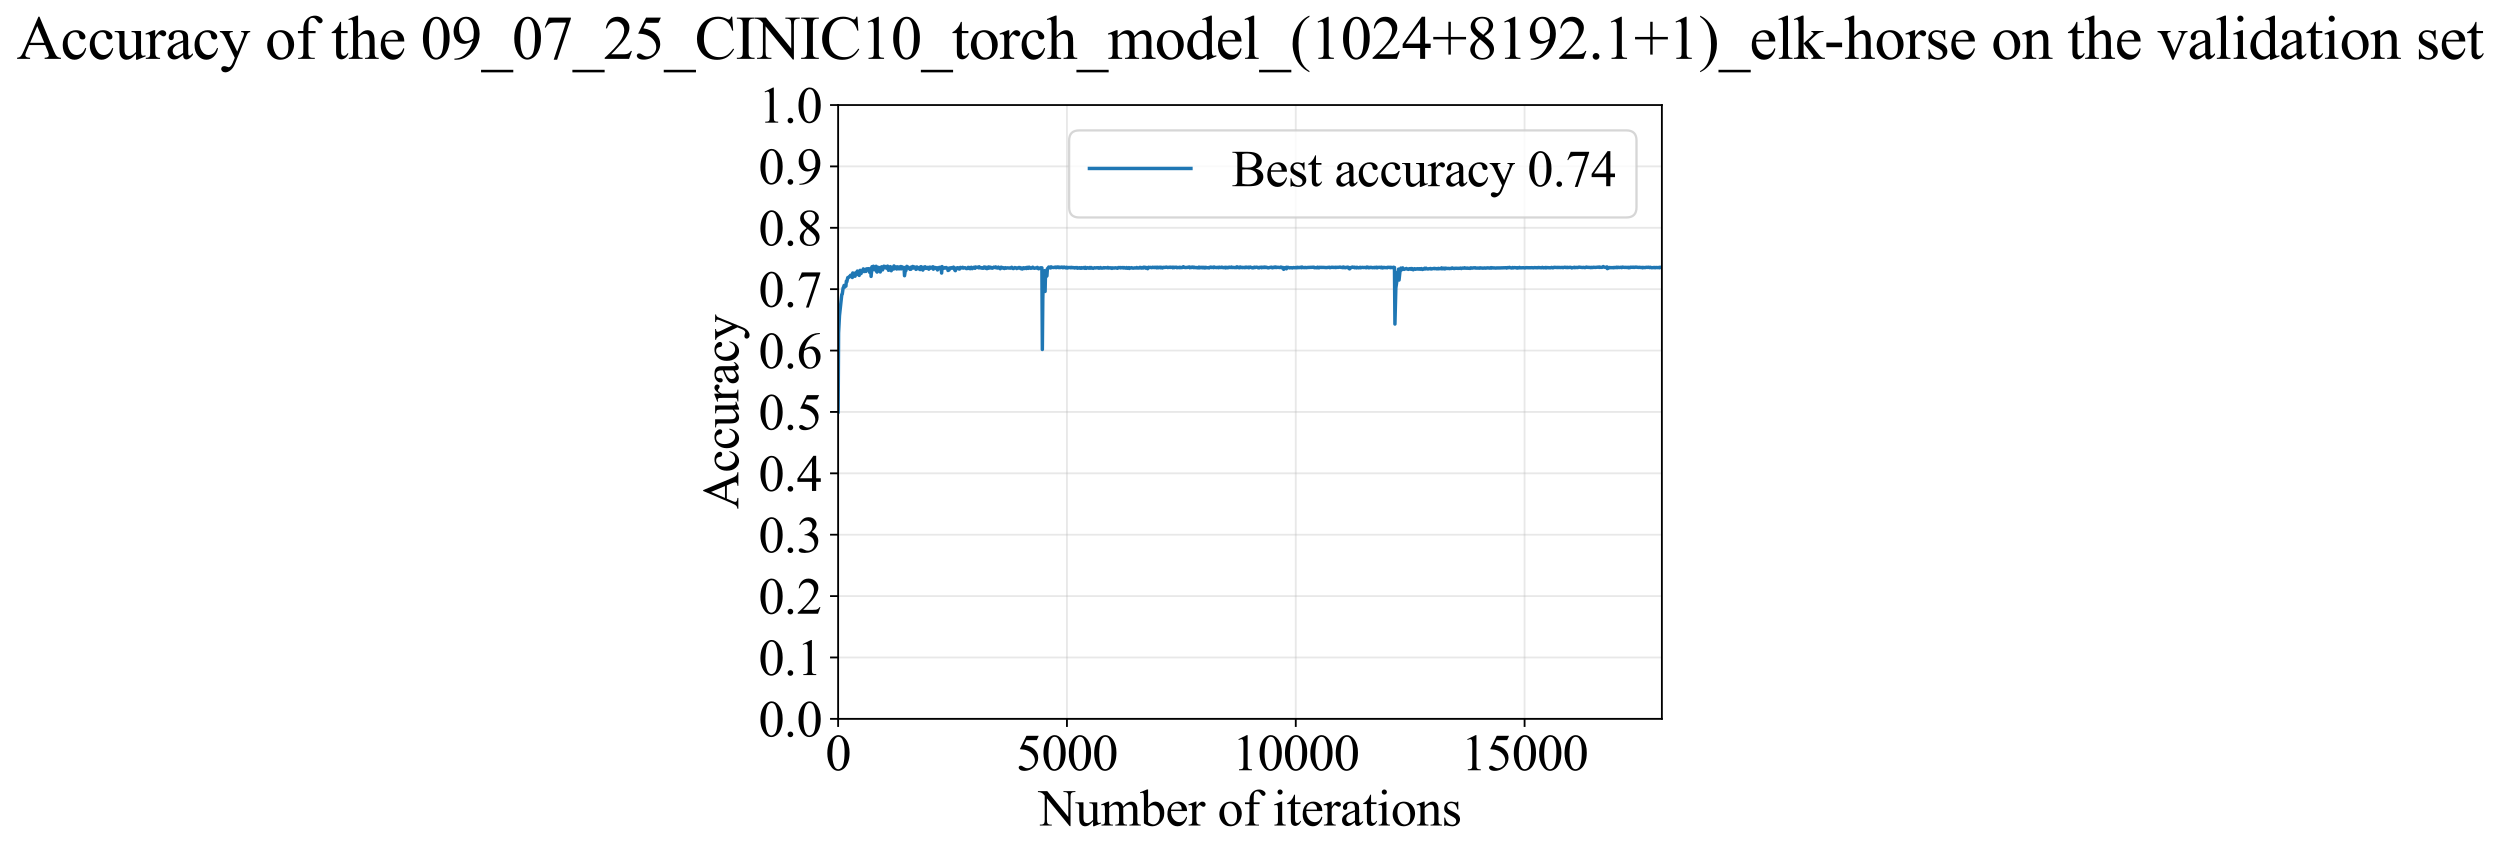<?xml version="1.0" encoding="utf-8" standalone="no"?>
<!DOCTYPE svg PUBLIC "-//W3C//DTD SVG 1.1//EN"
  "http://www.w3.org/Graphics/SVG/1.1/DTD/svg11.dtd">
<svg xmlns:xlink="http://www.w3.org/1999/xlink" width="1083.814pt" height="369.808pt" viewBox="0 0 1083.814 369.808" xmlns="http://www.w3.org/2000/svg" version="1.1">
 <defs>
  <style type="text/css">*{stroke-linejoin: round; stroke-linecap: butt}</style>
 </defs>
 <g id="figure_1">
  <g id="patch_1">
   <path d="M 0 369.808 
L 1083.814 369.808 
L 1083.814 0 
L 0 0 
z
" style="fill: #ffffff"/>
  </g>
  <g id="axes_1">
   <g id="patch_2">
    <path d="M 363.347 311.644 
L 720.467 311.644 
L 720.467 45.532 
L 363.347 45.532 
z
" style="fill: #ffffff"/>
   </g>
   <g id="matplotlib.axis_1">
    <g id="xtick_1">
     <g id="line2d_1">
      <path d="M 363.347 311.644 
L 363.347 45.532 
" clip-path="url(#pf0113ec42f)" style="fill: none; stroke: #b0b0b0; stroke-opacity: 0.3; stroke-width: 0.8; stroke-linecap: square"/>
     </g>
     <g id="line2d_2">
      <defs>
       <path id="mf10029e4fb" d="M 0 0 
L 0 3.5 
" style="stroke: #000000; stroke-width: 0.8"/>
      </defs>
      <g>
       <use xlink:href="#mf10029e4fb" x="363.347" y="311.644" style="stroke: #000000; stroke-width: 0.8"/>
      </g>
     </g>
     <g id="text_1">
      <!-- 0 -->
      <g transform="translate(357.847 333.92) scale(0.22 -0.22)">
       <defs>
        <path id="TimesNewRomanPSMT-30" d="M 231 2094 
Q 231 2819 450 3342 
Q 669 3866 1031 4122 
Q 1313 4325 1613 4325 
Q 2100 4325 2488 3828 
Q 2972 3213 2972 2159 
Q 2972 1422 2759 906 
Q 2547 391 2217 158 
Q 1888 -75 1581 -75 
Q 975 -75 572 641 
Q 231 1244 231 2094 
z
M 844 2016 
Q 844 1141 1059 588 
Q 1238 122 1591 122 
Q 1759 122 1940 273 
Q 2122 425 2216 781 
Q 2359 1319 2359 2297 
Q 2359 3022 2209 3506 
Q 2097 3866 1919 4016 
Q 1791 4119 1609 4119 
Q 1397 4119 1231 3928 
Q 1006 3669 925 3112 
Q 844 2556 844 2016 
z
" transform="scale(0.016)"/>
       </defs>
       <use xlink:href="#TimesNewRomanPSMT-30"/>
      </g>
     </g>
    </g>
    <g id="xtick_2">
     <g id="line2d_3">
      <path d="M 462.547 311.644 
L 462.547 45.532 
" clip-path="url(#pf0113ec42f)" style="fill: none; stroke: #b0b0b0; stroke-opacity: 0.3; stroke-width: 0.8; stroke-linecap: square"/>
     </g>
     <g id="line2d_4">
      <g>
       <use xlink:href="#mf10029e4fb" x="462.547" y="311.644" style="stroke: #000000; stroke-width: 0.8"/>
      </g>
     </g>
     <g id="text_2">
      <!-- 5000 -->
      <g transform="translate(440.547 333.92) scale(0.22 -0.22)">
       <defs>
        <path id="TimesNewRomanPSMT-35" d="M 2778 4238 
L 2534 3706 
L 1259 3706 
L 981 3138 
Q 1809 3016 2294 2522 
Q 2709 2097 2709 1522 
Q 2709 1188 2573 903 
Q 2438 619 2231 419 
Q 2025 219 1772 97 
Q 1413 -75 1034 -75 
Q 653 -75 479 54 
Q 306 184 306 341 
Q 306 428 378 495 
Q 450 563 559 563 
Q 641 563 702 538 
Q 763 513 909 409 
Q 1144 247 1384 247 
Q 1750 247 2026 523 
Q 2303 800 2303 1197 
Q 2303 1581 2056 1914 
Q 1809 2247 1375 2428 
Q 1034 2569 447 2591 
L 1259 4238 
L 2778 4238 
z
" transform="scale(0.016)"/>
       </defs>
       <use xlink:href="#TimesNewRomanPSMT-35"/>
       <use xlink:href="#TimesNewRomanPSMT-30" transform="translate(50 0)"/>
       <use xlink:href="#TimesNewRomanPSMT-30" transform="translate(100 0)"/>
       <use xlink:href="#TimesNewRomanPSMT-30" transform="translate(150 0)"/>
      </g>
     </g>
    </g>
    <g id="xtick_3">
     <g id="line2d_5">
      <path d="M 561.747 311.644 
L 561.747 45.532 
" clip-path="url(#pf0113ec42f)" style="fill: none; stroke: #b0b0b0; stroke-opacity: 0.3; stroke-width: 0.8; stroke-linecap: square"/>
     </g>
     <g id="line2d_6">
      <g>
       <use xlink:href="#mf10029e4fb" x="561.747" y="311.644" style="stroke: #000000; stroke-width: 0.8"/>
      </g>
     </g>
     <g id="text_3">
      <!-- 10000 -->
      <g transform="translate(534.247 333.92) scale(0.22 -0.22)">
       <defs>
        <path id="TimesNewRomanPSMT-31" d="M 750 3822 
L 1781 4325 
L 1884 4325 
L 1884 747 
Q 1884 391 1914 303 
Q 1944 216 2037 169 
Q 2131 122 2419 116 
L 2419 0 
L 825 0 
L 825 116 
Q 1125 122 1212 167 
Q 1300 213 1334 289 
Q 1369 366 1369 747 
L 1369 3034 
Q 1369 3497 1338 3628 
Q 1316 3728 1258 3775 
Q 1200 3822 1119 3822 
Q 1003 3822 797 3725 
L 750 3822 
z
" transform="scale(0.016)"/>
       </defs>
       <use xlink:href="#TimesNewRomanPSMT-31"/>
       <use xlink:href="#TimesNewRomanPSMT-30" transform="translate(50 0)"/>
       <use xlink:href="#TimesNewRomanPSMT-30" transform="translate(100 0)"/>
       <use xlink:href="#TimesNewRomanPSMT-30" transform="translate(150 0)"/>
       <use xlink:href="#TimesNewRomanPSMT-30" transform="translate(200 0)"/>
      </g>
     </g>
    </g>
    <g id="xtick_4">
     <g id="line2d_7">
      <path d="M 660.947 311.644 
L 660.947 45.532 
" clip-path="url(#pf0113ec42f)" style="fill: none; stroke: #b0b0b0; stroke-opacity: 0.3; stroke-width: 0.8; stroke-linecap: square"/>
     </g>
     <g id="line2d_8">
      <g>
       <use xlink:href="#mf10029e4fb" x="660.947" y="311.644" style="stroke: #000000; stroke-width: 0.8"/>
      </g>
     </g>
     <g id="text_4">
      <!-- 15000 -->
      <g transform="translate(633.447 333.92) scale(0.22 -0.22)">
       <use xlink:href="#TimesNewRomanPSMT-31"/>
       <use xlink:href="#TimesNewRomanPSMT-35" transform="translate(50 0)"/>
       <use xlink:href="#TimesNewRomanPSMT-30" transform="translate(100 0)"/>
       <use xlink:href="#TimesNewRomanPSMT-30" transform="translate(150 0)"/>
       <use xlink:href="#TimesNewRomanPSMT-30" transform="translate(200 0)"/>
      </g>
     </g>
    </g>
    <g id="text_5">
     <!-- Number of iterations -->
     <g transform="translate(450.265 357.902) scale(0.22 -0.22)">
      <defs>
       <path id="TimesNewRomanPSMT-4e" d="M -84 4238 
L 1066 4238 
L 3656 1059 
L 3656 3503 
Q 3656 3894 3569 3991 
Q 3453 4122 3203 4122 
L 3056 4122 
L 3056 4238 
L 4531 4238 
L 4531 4122 
L 4381 4122 
Q 4113 4122 4000 3959 
Q 3931 3859 3931 3503 
L 3931 -69 
L 3819 -69 
L 1025 3344 
L 1025 734 
Q 1025 344 1109 247 
Q 1228 116 1475 116 
L 1625 116 
L 1625 0 
L 150 0 
L 150 116 
L 297 116 
Q 569 116 681 278 
Q 750 378 750 734 
L 750 3681 
Q 566 3897 470 3965 
Q 375 4034 191 4094 
Q 100 4122 -84 4122 
L -84 4238 
z
" transform="scale(0.016)"/>
       <path id="TimesNewRomanPSMT-75" d="M 2709 2863 
L 2709 1128 
Q 2709 631 2732 520 
Q 2756 409 2807 365 
Q 2859 322 2928 322 
Q 3025 322 3147 375 
L 3191 266 
L 2334 -88 
L 2194 -88 
L 2194 519 
Q 1825 119 1631 15 
Q 1438 -88 1222 -88 
Q 981 -88 804 51 
Q 628 191 559 409 
Q 491 628 491 1028 
L 491 2306 
Q 491 2509 447 2587 
Q 403 2666 317 2708 
Q 231 2750 6 2747 
L 6 2863 
L 1009 2863 
L 1009 947 
Q 1009 547 1148 422 
Q 1288 297 1484 297 
Q 1619 297 1789 381 
Q 1959 466 2194 703 
L 2194 2325 
Q 2194 2569 2105 2655 
Q 2016 2741 1734 2747 
L 1734 2863 
L 2709 2863 
z
" transform="scale(0.016)"/>
       <path id="TimesNewRomanPSMT-6d" d="M 1050 2338 
Q 1363 2650 1419 2697 
Q 1559 2816 1721 2881 
Q 1884 2947 2044 2947 
Q 2313 2947 2506 2790 
Q 2700 2634 2766 2338 
Q 3088 2713 3309 2830 
Q 3531 2947 3766 2947 
Q 3994 2947 4170 2830 
Q 4347 2713 4450 2447 
Q 4519 2266 4519 1878 
L 4519 647 
Q 4519 378 4559 278 
Q 4591 209 4675 161 
Q 4759 113 4950 113 
L 4950 0 
L 3538 0 
L 3538 113 
L 3597 113 
Q 3781 113 3884 184 
Q 3956 234 3988 344 
Q 4000 397 4000 647 
L 4000 1878 
Q 4000 2228 3916 2372 
Q 3794 2572 3525 2572 
Q 3359 2572 3192 2489 
Q 3025 2406 2788 2181 
L 2781 2147 
L 2788 2013 
L 2788 647 
Q 2788 353 2820 281 
Q 2853 209 2943 161 
Q 3034 113 3253 113 
L 3253 0 
L 1806 0 
L 1806 113 
Q 2044 113 2133 169 
Q 2222 225 2256 338 
Q 2272 391 2272 647 
L 2272 1878 
Q 2272 2228 2169 2381 
Q 2031 2581 1784 2581 
Q 1616 2581 1450 2491 
Q 1191 2353 1050 2181 
L 1050 647 
Q 1050 366 1089 281 
Q 1128 197 1204 155 
Q 1281 113 1516 113 
L 1516 0 
L 100 0 
L 100 113 
Q 297 113 375 155 
Q 453 197 493 289 
Q 534 381 534 647 
L 534 1741 
Q 534 2213 506 2350 
Q 484 2453 437 2492 
Q 391 2531 309 2531 
Q 222 2531 100 2484 
L 53 2597 
L 916 2947 
L 1050 2947 
L 1050 2338 
z
" transform="scale(0.016)"/>
       <path id="TimesNewRomanPSMT-62" d="M 984 2369 
Q 1400 2947 1881 2947 
Q 2322 2947 2650 2570 
Q 2978 2194 2978 1541 
Q 2978 778 2472 313 
Q 2038 -88 1503 -88 
Q 1253 -88 995 3 
Q 738 94 469 275 
L 469 3241 
Q 469 3728 445 3840 
Q 422 3953 372 3993 
Q 322 4034 247 4034 
Q 159 4034 28 3984 
L -16 4094 
L 844 4444 
L 984 4444 
L 984 2369 
z
M 984 2169 
L 984 456 
Q 1144 300 1314 220 
Q 1484 141 1663 141 
Q 1947 141 2192 453 
Q 2438 766 2438 1363 
Q 2438 1913 2192 2208 
Q 1947 2503 1634 2503 
Q 1469 2503 1303 2419 
Q 1178 2356 984 2169 
z
" transform="scale(0.016)"/>
       <path id="TimesNewRomanPSMT-65" d="M 681 1784 
Q 678 1147 991 784 
Q 1303 422 1725 422 
Q 2006 422 2214 576 
Q 2422 731 2563 1106 
L 2659 1044 
Q 2594 616 2278 264 
Q 1963 -88 1488 -88 
Q 972 -88 605 314 
Q 238 716 238 1394 
Q 238 2128 614 2539 
Q 991 2950 1559 2950 
Q 2041 2950 2350 2633 
Q 2659 2316 2659 1784 
L 681 1784 
z
M 681 1966 
L 2006 1966 
Q 1991 2241 1941 2353 
Q 1863 2528 1708 2628 
Q 1553 2728 1384 2728 
Q 1125 2728 920 2526 
Q 716 2325 681 1966 
z
" transform="scale(0.016)"/>
       <path id="TimesNewRomanPSMT-72" d="M 1038 2947 
L 1038 2303 
Q 1397 2947 1775 2947 
Q 1947 2947 2059 2842 
Q 2172 2738 2172 2600 
Q 2172 2478 2090 2393 
Q 2009 2309 1897 2309 
Q 1788 2309 1652 2417 
Q 1516 2525 1450 2525 
Q 1394 2525 1328 2463 
Q 1188 2334 1038 2041 
L 1038 669 
Q 1038 431 1097 309 
Q 1138 225 1241 169 
Q 1344 113 1538 113 
L 1538 0 
L 72 0 
L 72 113 
Q 291 113 397 181 
Q 475 231 506 341 
Q 522 394 522 644 
L 522 1753 
Q 522 2253 501 2348 
Q 481 2444 426 2487 
Q 372 2531 291 2531 
Q 194 2531 72 2484 
L 41 2597 
L 906 2947 
L 1038 2947 
z
" transform="scale(0.016)"/>
       <path id="TimesNewRomanPSMT-20" transform="scale(0.016)"/>
       <path id="TimesNewRomanPSMT-6f" d="M 1600 2947 
Q 2250 2947 2644 2453 
Q 2978 2031 2978 1484 
Q 2978 1100 2793 706 
Q 2609 313 2286 112 
Q 1963 -88 1566 -88 
Q 919 -88 538 428 
Q 216 863 216 1403 
Q 216 1797 411 2186 
Q 606 2575 925 2761 
Q 1244 2947 1600 2947 
z
M 1503 2744 
Q 1338 2744 1170 2645 
Q 1003 2547 900 2300 
Q 797 2053 797 1666 
Q 797 1041 1045 587 
Q 1294 134 1700 134 
Q 2003 134 2200 384 
Q 2397 634 2397 1244 
Q 2397 2006 2069 2444 
Q 1847 2744 1503 2744 
z
" transform="scale(0.016)"/>
       <path id="TimesNewRomanPSMT-66" d="M 1319 2638 
L 1319 756 
Q 1319 356 1406 250 
Q 1522 113 1716 113 
L 1975 113 
L 1975 0 
L 266 0 
L 266 113 
L 394 113 
Q 519 113 622 175 
Q 725 238 764 344 
Q 803 450 803 756 
L 803 2638 
L 247 2638 
L 247 2863 
L 803 2863 
L 803 3050 
Q 803 3478 940 3775 
Q 1078 4072 1361 4255 
Q 1644 4438 1997 4438 
Q 2325 4438 2600 4225 
Q 2781 4084 2781 3909 
Q 2781 3816 2700 3733 
Q 2619 3650 2525 3650 
Q 2453 3650 2373 3701 
Q 2294 3753 2178 3923 
Q 2063 4094 1966 4153 
Q 1869 4213 1750 4213 
Q 1606 4213 1506 4136 
Q 1406 4059 1362 3898 
Q 1319 3738 1319 3069 
L 1319 2863 
L 2056 2863 
L 2056 2638 
L 1319 2638 
z
" transform="scale(0.016)"/>
       <path id="TimesNewRomanPSMT-69" d="M 928 4444 
Q 1059 4444 1151 4351 
Q 1244 4259 1244 4128 
Q 1244 3997 1151 3903 
Q 1059 3809 928 3809 
Q 797 3809 703 3903 
Q 609 3997 609 4128 
Q 609 4259 701 4351 
Q 794 4444 928 4444 
z
M 1188 2947 
L 1188 647 
Q 1188 378 1227 289 
Q 1266 200 1342 156 
Q 1419 113 1622 113 
L 1622 0 
L 231 0 
L 231 113 
Q 441 113 512 153 
Q 584 194 626 287 
Q 669 381 669 647 
L 669 1750 
Q 669 2216 641 2353 
Q 619 2453 572 2492 
Q 525 2531 444 2531 
Q 356 2531 231 2484 
L 188 2597 
L 1050 2947 
L 1188 2947 
z
" transform="scale(0.016)"/>
       <path id="TimesNewRomanPSMT-74" d="M 1031 3803 
L 1031 2863 
L 1700 2863 
L 1700 2644 
L 1031 2644 
L 1031 788 
Q 1031 509 1111 412 
Q 1191 316 1316 316 
Q 1419 316 1516 380 
Q 1613 444 1666 569 
L 1788 569 
Q 1678 263 1478 108 
Q 1278 -47 1066 -47 
Q 922 -47 784 33 
Q 647 113 581 261 
Q 516 409 516 719 
L 516 2644 
L 63 2644 
L 63 2747 
Q 234 2816 414 2980 
Q 594 3144 734 3369 
Q 806 3488 934 3803 
L 1031 3803 
z
" transform="scale(0.016)"/>
       <path id="TimesNewRomanPSMT-61" d="M 1822 413 
Q 1381 72 1269 19 
Q 1100 -59 909 -59 
Q 613 -59 420 144 
Q 228 347 228 678 
Q 228 888 322 1041 
Q 450 1253 767 1440 
Q 1084 1628 1822 1897 
L 1822 2009 
Q 1822 2438 1686 2597 
Q 1550 2756 1291 2756 
Q 1094 2756 978 2650 
Q 859 2544 859 2406 
L 866 2225 
Q 866 2081 792 2003 
Q 719 1925 600 1925 
Q 484 1925 411 2006 
Q 338 2088 338 2228 
Q 338 2497 613 2722 
Q 888 2947 1384 2947 
Q 1766 2947 2009 2819 
Q 2194 2722 2281 2516 
Q 2338 2381 2338 1966 
L 2338 994 
Q 2338 584 2353 492 
Q 2369 400 2405 369 
Q 2441 338 2488 338 
Q 2538 338 2575 359 
Q 2641 400 2828 588 
L 2828 413 
Q 2478 -56 2159 -56 
Q 2006 -56 1915 50 
Q 1825 156 1822 413 
z
M 1822 616 
L 1822 1706 
Q 1350 1519 1213 1441 
Q 966 1303 859 1153 
Q 753 1003 753 825 
Q 753 600 887 451 
Q 1022 303 1197 303 
Q 1434 303 1822 616 
z
" transform="scale(0.016)"/>
       <path id="TimesNewRomanPSMT-6e" d="M 1034 2341 
Q 1538 2947 1994 2947 
Q 2228 2947 2397 2830 
Q 2566 2713 2666 2444 
Q 2734 2256 2734 1869 
L 2734 647 
Q 2734 375 2778 278 
Q 2813 200 2889 156 
Q 2966 113 3172 113 
L 3172 0 
L 1756 0 
L 1756 113 
L 1816 113 
Q 2016 113 2095 173 
Q 2175 234 2206 353 
Q 2219 400 2219 647 
L 2219 1819 
Q 2219 2209 2117 2386 
Q 2016 2563 1775 2563 
Q 1403 2563 1034 2156 
L 1034 647 
Q 1034 356 1069 288 
Q 1113 197 1189 155 
Q 1266 113 1500 113 
L 1500 0 
L 84 0 
L 84 113 
L 147 113 
Q 366 113 442 223 
Q 519 334 519 647 
L 519 1709 
Q 519 2225 495 2337 
Q 472 2450 423 2490 
Q 375 2531 294 2531 
Q 206 2531 84 2484 
L 38 2597 
L 900 2947 
L 1034 2947 
L 1034 2341 
z
" transform="scale(0.016)"/>
       <path id="TimesNewRomanPSMT-73" d="M 2050 2947 
L 2050 1972 
L 1947 1972 
Q 1828 2431 1642 2597 
Q 1456 2763 1169 2763 
Q 950 2763 815 2647 
Q 681 2531 681 2391 
Q 681 2216 781 2091 
Q 878 1963 1175 1819 
L 1631 1597 
Q 2266 1288 2266 781 
Q 2266 391 1970 151 
Q 1675 -88 1309 -88 
Q 1047 -88 709 6 
Q 606 38 541 38 
Q 469 38 428 -44 
L 325 -44 
L 325 978 
L 428 978 
Q 516 541 762 319 
Q 1009 97 1316 97 
Q 1531 97 1667 223 
Q 1803 350 1803 528 
Q 1803 744 1651 891 
Q 1500 1038 1047 1263 
Q 594 1488 453 1669 
Q 313 1847 313 2119 
Q 313 2472 555 2709 
Q 797 2947 1181 2947 
Q 1350 2947 1591 2875 
Q 1750 2828 1803 2828 
Q 1853 2828 1881 2850 
Q 1909 2872 1947 2947 
L 2050 2947 
z
" transform="scale(0.016)"/>
      </defs>
      <use xlink:href="#TimesNewRomanPSMT-4e"/>
      <use xlink:href="#TimesNewRomanPSMT-75" transform="translate(72.217 0)"/>
      <use xlink:href="#TimesNewRomanPSMT-6d" transform="translate(122.217 0)"/>
      <use xlink:href="#TimesNewRomanPSMT-62" transform="translate(200 0)"/>
      <use xlink:href="#TimesNewRomanPSMT-65" transform="translate(250 0)"/>
      <use xlink:href="#TimesNewRomanPSMT-72" transform="translate(294.385 0)"/>
      <use xlink:href="#TimesNewRomanPSMT-20" transform="translate(327.686 0)"/>
      <use xlink:href="#TimesNewRomanPSMT-6f" transform="translate(352.686 0)"/>
      <use xlink:href="#TimesNewRomanPSMT-66" transform="translate(402.686 0)"/>
      <use xlink:href="#TimesNewRomanPSMT-20" transform="translate(435.986 0)"/>
      <use xlink:href="#TimesNewRomanPSMT-69" transform="translate(460.986 0)"/>
      <use xlink:href="#TimesNewRomanPSMT-74" transform="translate(488.77 0)"/>
      <use xlink:href="#TimesNewRomanPSMT-65" transform="translate(516.553 0)"/>
      <use xlink:href="#TimesNewRomanPSMT-72" transform="translate(560.938 0)"/>
      <use xlink:href="#TimesNewRomanPSMT-61" transform="translate(594.238 0)"/>
      <use xlink:href="#TimesNewRomanPSMT-74" transform="translate(638.623 0)"/>
      <use xlink:href="#TimesNewRomanPSMT-69" transform="translate(666.406 0)"/>
      <use xlink:href="#TimesNewRomanPSMT-6f" transform="translate(694.189 0)"/>
      <use xlink:href="#TimesNewRomanPSMT-6e" transform="translate(744.189 0)"/>
      <use xlink:href="#TimesNewRomanPSMT-73" transform="translate(794.189 0)"/>
     </g>
    </g>
   </g>
   <g id="matplotlib.axis_2">
    <g id="ytick_1">
     <g id="line2d_9">
      <path d="M 363.347 311.644 
L 720.467 311.644 
" clip-path="url(#pf0113ec42f)" style="fill: none; stroke: #b0b0b0; stroke-opacity: 0.3; stroke-width: 0.8; stroke-linecap: square"/>
     </g>
     <g id="line2d_10">
      <defs>
       <path id="m643d76f134" d="M 0 0 
L -3.5 0 
" style="stroke: #000000; stroke-width: 0.8"/>
      </defs>
      <g>
       <use xlink:href="#m643d76f134" x="363.347" y="311.644" style="stroke: #000000; stroke-width: 0.8"/>
      </g>
     </g>
     <g id="text_6">
      <!-- 0.0 -->
      <g transform="translate(328.847 319.282) scale(0.22 -0.22)">
       <defs>
        <path id="TimesNewRomanPSMT-2e" d="M 800 606 
Q 947 606 1047 504 
Q 1147 403 1147 259 
Q 1147 116 1045 14 
Q 944 -88 800 -88 
Q 656 -88 554 14 
Q 453 116 453 259 
Q 453 406 554 506 
Q 656 606 800 606 
z
" transform="scale(0.016)"/>
       </defs>
       <use xlink:href="#TimesNewRomanPSMT-30"/>
       <use xlink:href="#TimesNewRomanPSMT-2e" transform="translate(50 0)"/>
       <use xlink:href="#TimesNewRomanPSMT-30" transform="translate(75 0)"/>
      </g>
     </g>
    </g>
    <g id="ytick_2">
     <g id="line2d_11">
      <path d="M 363.347 285.032 
L 720.467 285.032 
" clip-path="url(#pf0113ec42f)" style="fill: none; stroke: #b0b0b0; stroke-opacity: 0.3; stroke-width: 0.8; stroke-linecap: square"/>
     </g>
     <g id="line2d_12">
      <g>
       <use xlink:href="#m643d76f134" x="363.347" y="285.032" style="stroke: #000000; stroke-width: 0.8"/>
      </g>
     </g>
     <g id="text_7">
      <!-- 0.1 -->
      <g transform="translate(328.847 292.67) scale(0.22 -0.22)">
       <use xlink:href="#TimesNewRomanPSMT-30"/>
       <use xlink:href="#TimesNewRomanPSMT-2e" transform="translate(50 0)"/>
       <use xlink:href="#TimesNewRomanPSMT-31" transform="translate(75 0)"/>
      </g>
     </g>
    </g>
    <g id="ytick_3">
     <g id="line2d_13">
      <path d="M 363.347 258.421 
L 720.467 258.421 
" clip-path="url(#pf0113ec42f)" style="fill: none; stroke: #b0b0b0; stroke-opacity: 0.3; stroke-width: 0.8; stroke-linecap: square"/>
     </g>
     <g id="line2d_14">
      <g>
       <use xlink:href="#m643d76f134" x="363.347" y="258.421" style="stroke: #000000; stroke-width: 0.8"/>
      </g>
     </g>
     <g id="text_8">
      <!-- 0.2 -->
      <g transform="translate(328.847 266.059) scale(0.22 -0.22)">
       <defs>
        <path id="TimesNewRomanPSMT-32" d="M 2934 816 
L 2638 0 
L 138 0 
L 138 116 
Q 1241 1122 1691 1759 
Q 2141 2397 2141 2925 
Q 2141 3328 1894 3587 
Q 1647 3847 1303 3847 
Q 991 3847 742 3664 
Q 494 3481 375 3128 
L 259 3128 
Q 338 3706 661 4015 
Q 984 4325 1469 4325 
Q 1984 4325 2329 3994 
Q 2675 3663 2675 3213 
Q 2675 2891 2525 2569 
Q 2294 2063 1775 1497 
Q 997 647 803 472 
L 1909 472 
Q 2247 472 2383 497 
Q 2519 522 2628 598 
Q 2738 675 2819 816 
L 2934 816 
z
" transform="scale(0.016)"/>
       </defs>
       <use xlink:href="#TimesNewRomanPSMT-30"/>
       <use xlink:href="#TimesNewRomanPSMT-2e" transform="translate(50 0)"/>
       <use xlink:href="#TimesNewRomanPSMT-32" transform="translate(75 0)"/>
      </g>
     </g>
    </g>
    <g id="ytick_4">
     <g id="line2d_15">
      <path d="M 363.347 231.81 
L 720.467 231.81 
" clip-path="url(#pf0113ec42f)" style="fill: none; stroke: #b0b0b0; stroke-opacity: 0.3; stroke-width: 0.8; stroke-linecap: square"/>
     </g>
     <g id="line2d_16">
      <g>
       <use xlink:href="#m643d76f134" x="363.347" y="231.81" style="stroke: #000000; stroke-width: 0.8"/>
      </g>
     </g>
     <g id="text_9">
      <!-- 0.3 -->
      <g transform="translate(328.847 239.448) scale(0.22 -0.22)">
       <defs>
        <path id="TimesNewRomanPSMT-33" d="M 325 3431 
Q 506 3859 782 4092 
Q 1059 4325 1472 4325 
Q 1981 4325 2253 3994 
Q 2459 3747 2459 3466 
Q 2459 3003 1878 2509 
Q 2269 2356 2469 2072 
Q 2669 1788 2669 1403 
Q 2669 853 2319 450 
Q 1863 -75 997 -75 
Q 569 -75 414 31 
Q 259 138 259 259 
Q 259 350 332 419 
Q 406 488 509 488 
Q 588 488 669 463 
Q 722 447 909 348 
Q 1097 250 1169 231 
Q 1284 197 1416 197 
Q 1734 197 1970 444 
Q 2206 691 2206 1028 
Q 2206 1275 2097 1509 
Q 2016 1684 1919 1775 
Q 1784 1900 1550 2001 
Q 1316 2103 1072 2103 
L 972 2103 
L 972 2197 
Q 1219 2228 1467 2375 
Q 1716 2522 1828 2728 
Q 1941 2934 1941 3181 
Q 1941 3503 1739 3701 
Q 1538 3900 1238 3900 
Q 753 3900 428 3381 
L 325 3431 
z
" transform="scale(0.016)"/>
       </defs>
       <use xlink:href="#TimesNewRomanPSMT-30"/>
       <use xlink:href="#TimesNewRomanPSMT-2e" transform="translate(50 0)"/>
       <use xlink:href="#TimesNewRomanPSMT-33" transform="translate(75 0)"/>
      </g>
     </g>
    </g>
    <g id="ytick_5">
     <g id="line2d_17">
      <path d="M 363.347 205.199 
L 720.467 205.199 
" clip-path="url(#pf0113ec42f)" style="fill: none; stroke: #b0b0b0; stroke-opacity: 0.3; stroke-width: 0.8; stroke-linecap: square"/>
     </g>
     <g id="line2d_18">
      <g>
       <use xlink:href="#m643d76f134" x="363.347" y="205.199" style="stroke: #000000; stroke-width: 0.8"/>
      </g>
     </g>
     <g id="text_10">
      <!-- 0.4 -->
      <g transform="translate(328.847 212.837) scale(0.22 -0.22)">
       <defs>
        <path id="TimesNewRomanPSMT-34" d="M 2978 1563 
L 2978 1119 
L 2409 1119 
L 2409 0 
L 1894 0 
L 1894 1119 
L 100 1119 
L 100 1519 
L 2066 4325 
L 2409 4325 
L 2409 1563 
L 2978 1563 
z
M 1894 1563 
L 1894 3666 
L 406 1563 
L 1894 1563 
z
" transform="scale(0.016)"/>
       </defs>
       <use xlink:href="#TimesNewRomanPSMT-30"/>
       <use xlink:href="#TimesNewRomanPSMT-2e" transform="translate(50 0)"/>
       <use xlink:href="#TimesNewRomanPSMT-34" transform="translate(75 0)"/>
      </g>
     </g>
    </g>
    <g id="ytick_6">
     <g id="line2d_19">
      <path d="M 363.347 178.588 
L 720.467 178.588 
" clip-path="url(#pf0113ec42f)" style="fill: none; stroke: #b0b0b0; stroke-opacity: 0.3; stroke-width: 0.8; stroke-linecap: square"/>
     </g>
     <g id="line2d_20">
      <g>
       <use xlink:href="#m643d76f134" x="363.347" y="178.588" style="stroke: #000000; stroke-width: 0.8"/>
      </g>
     </g>
     <g id="text_11">
      <!-- 0.5 -->
      <g transform="translate(328.847 186.226) scale(0.22 -0.22)">
       <use xlink:href="#TimesNewRomanPSMT-30"/>
       <use xlink:href="#TimesNewRomanPSMT-2e" transform="translate(50 0)"/>
       <use xlink:href="#TimesNewRomanPSMT-35" transform="translate(75 0)"/>
      </g>
     </g>
    </g>
    <g id="ytick_7">
     <g id="line2d_21">
      <path d="M 363.347 151.976 
L 720.467 151.976 
" clip-path="url(#pf0113ec42f)" style="fill: none; stroke: #b0b0b0; stroke-opacity: 0.3; stroke-width: 0.8; stroke-linecap: square"/>
     </g>
     <g id="line2d_22">
      <g>
       <use xlink:href="#m643d76f134" x="363.347" y="151.976" style="stroke: #000000; stroke-width: 0.8"/>
      </g>
     </g>
     <g id="text_12">
      <!-- 0.6 -->
      <g transform="translate(328.847 159.614) scale(0.22 -0.22)">
       <defs>
        <path id="TimesNewRomanPSMT-36" d="M 2869 4325 
L 2869 4209 
Q 2456 4169 2195 4045 
Q 1934 3922 1679 3669 
Q 1425 3416 1258 3105 
Q 1091 2794 978 2366 
Q 1428 2675 1881 2675 
Q 2316 2675 2634 2325 
Q 2953 1975 2953 1425 
Q 2953 894 2631 456 
Q 2244 -75 1606 -75 
Q 1172 -75 869 213 
Q 275 772 275 1663 
Q 275 2231 503 2743 
Q 731 3256 1154 3653 
Q 1578 4050 1965 4187 
Q 2353 4325 2688 4325 
L 2869 4325 
z
M 925 2138 
Q 869 1716 869 1456 
Q 869 1156 980 804 
Q 1091 453 1309 247 
Q 1469 100 1697 100 
Q 1969 100 2183 356 
Q 2397 613 2397 1088 
Q 2397 1622 2184 2012 
Q 1972 2403 1581 2403 
Q 1463 2403 1327 2353 
Q 1191 2303 925 2138 
z
" transform="scale(0.016)"/>
       </defs>
       <use xlink:href="#TimesNewRomanPSMT-30"/>
       <use xlink:href="#TimesNewRomanPSMT-2e" transform="translate(50 0)"/>
       <use xlink:href="#TimesNewRomanPSMT-36" transform="translate(75 0)"/>
      </g>
     </g>
    </g>
    <g id="ytick_8">
     <g id="line2d_23">
      <path d="M 363.347 125.365 
L 720.467 125.365 
" clip-path="url(#pf0113ec42f)" style="fill: none; stroke: #b0b0b0; stroke-opacity: 0.3; stroke-width: 0.8; stroke-linecap: square"/>
     </g>
     <g id="line2d_24">
      <g>
       <use xlink:href="#m643d76f134" x="363.347" y="125.365" style="stroke: #000000; stroke-width: 0.8"/>
      </g>
     </g>
     <g id="text_13">
      <!-- 0.7 -->
      <g transform="translate(328.847 133.003) scale(0.22 -0.22)">
       <defs>
        <path id="TimesNewRomanPSMT-37" d="M 644 4238 
L 2916 4238 
L 2916 4119 
L 1503 -88 
L 1153 -88 
L 2419 3728 
L 1253 3728 
Q 900 3728 750 3644 
Q 488 3500 328 3200 
L 238 3234 
L 644 4238 
z
" transform="scale(0.016)"/>
       </defs>
       <use xlink:href="#TimesNewRomanPSMT-30"/>
       <use xlink:href="#TimesNewRomanPSMT-2e" transform="translate(50 0)"/>
       <use xlink:href="#TimesNewRomanPSMT-37" transform="translate(75 0)"/>
      </g>
     </g>
    </g>
    <g id="ytick_9">
     <g id="line2d_25">
      <path d="M 363.347 98.754 
L 720.467 98.754 
" clip-path="url(#pf0113ec42f)" style="fill: none; stroke: #b0b0b0; stroke-opacity: 0.3; stroke-width: 0.8; stroke-linecap: square"/>
     </g>
     <g id="line2d_26">
      <g>
       <use xlink:href="#m643d76f134" x="363.347" y="98.754" style="stroke: #000000; stroke-width: 0.8"/>
      </g>
     </g>
     <g id="text_14">
      <!-- 0.8 -->
      <g transform="translate(328.847 106.392) scale(0.22 -0.22)">
       <defs>
        <path id="TimesNewRomanPSMT-38" d="M 1228 2134 
Q 725 2547 579 2797 
Q 434 3047 434 3316 
Q 434 3728 753 4026 
Q 1072 4325 1600 4325 
Q 2113 4325 2425 4047 
Q 2738 3769 2738 3413 
Q 2738 3175 2569 2928 
Q 2400 2681 1866 2347 
Q 2416 1922 2594 1678 
Q 2831 1359 2831 1006 
Q 2831 559 2490 242 
Q 2150 -75 1597 -75 
Q 994 -75 656 303 
Q 388 606 388 966 
Q 388 1247 577 1523 
Q 766 1800 1228 2134 
z
M 1719 2469 
Q 2094 2806 2194 3001 
Q 2294 3197 2294 3444 
Q 2294 3772 2109 3958 
Q 1925 4144 1606 4144 
Q 1288 4144 1088 3959 
Q 888 3775 888 3528 
Q 888 3366 970 3203 
Q 1053 3041 1206 2894 
L 1719 2469 
z
M 1375 2016 
Q 1116 1797 991 1539 
Q 866 1281 866 981 
Q 866 578 1086 336 
Q 1306 94 1647 94 
Q 1984 94 2187 284 
Q 2391 475 2391 747 
Q 2391 972 2272 1150 
Q 2050 1481 1375 2016 
z
" transform="scale(0.016)"/>
       </defs>
       <use xlink:href="#TimesNewRomanPSMT-30"/>
       <use xlink:href="#TimesNewRomanPSMT-2e" transform="translate(50 0)"/>
       <use xlink:href="#TimesNewRomanPSMT-38" transform="translate(75 0)"/>
      </g>
     </g>
    </g>
    <g id="ytick_10">
     <g id="line2d_27">
      <path d="M 363.347 72.143 
L 720.467 72.143 
" clip-path="url(#pf0113ec42f)" style="fill: none; stroke: #b0b0b0; stroke-opacity: 0.3; stroke-width: 0.8; stroke-linecap: square"/>
     </g>
     <g id="line2d_28">
      <g>
       <use xlink:href="#m643d76f134" x="363.347" y="72.143" style="stroke: #000000; stroke-width: 0.8"/>
      </g>
     </g>
     <g id="text_15">
      <!-- 0.9 -->
      <g transform="translate(328.847 79.781) scale(0.22 -0.22)">
       <defs>
        <path id="TimesNewRomanPSMT-39" d="M 338 -88 
L 338 28 
Q 744 34 1094 217 
Q 1444 400 1770 856 
Q 2097 1313 2225 1859 
Q 1734 1544 1338 1544 
Q 891 1544 572 1889 
Q 253 2234 253 2806 
Q 253 3363 572 3797 
Q 956 4325 1575 4325 
Q 2097 4325 2469 3894 
Q 2925 3359 2925 2575 
Q 2925 1869 2578 1258 
Q 2231 647 1613 244 
Q 1109 -88 516 -88 
L 338 -88 
z
M 2275 2091 
Q 2331 2497 2331 2741 
Q 2331 3044 2228 3395 
Q 2125 3747 1936 3934 
Q 1747 4122 1506 4122 
Q 1228 4122 1018 3872 
Q 809 3622 809 3128 
Q 809 2469 1088 2097 
Q 1291 1828 1588 1828 
Q 1731 1828 1928 1897 
Q 2125 1966 2275 2091 
z
" transform="scale(0.016)"/>
       </defs>
       <use xlink:href="#TimesNewRomanPSMT-30"/>
       <use xlink:href="#TimesNewRomanPSMT-2e" transform="translate(50 0)"/>
       <use xlink:href="#TimesNewRomanPSMT-39" transform="translate(75 0)"/>
      </g>
     </g>
    </g>
    <g id="ytick_11">
     <g id="line2d_29">
      <path d="M 363.347 45.532 
L 720.467 45.532 
" clip-path="url(#pf0113ec42f)" style="fill: none; stroke: #b0b0b0; stroke-opacity: 0.3; stroke-width: 0.8; stroke-linecap: square"/>
     </g>
     <g id="line2d_30">
      <g>
       <use xlink:href="#m643d76f134" x="363.347" y="45.532" style="stroke: #000000; stroke-width: 0.8"/>
      </g>
     </g>
     <g id="text_16">
      <!-- 1.0 -->
      <g transform="translate(328.847 53.17) scale(0.22 -0.22)">
       <use xlink:href="#TimesNewRomanPSMT-31"/>
       <use xlink:href="#TimesNewRomanPSMT-2e" transform="translate(50 0)"/>
       <use xlink:href="#TimesNewRomanPSMT-30" transform="translate(75 0)"/>
      </g>
     </g>
    </g>
    <g id="text_17">
     <!-- Accuracy -->
     <g transform="translate(320.1 220.726) rotate(-90) scale(0.22 -0.22)">
      <defs>
       <path id="TimesNewRomanPSMT-41" d="M 2928 1419 
L 1288 1419 
L 1000 750 
Q 894 503 894 381 
Q 894 284 986 211 
Q 1078 138 1384 116 
L 1384 0 
L 50 0 
L 50 116 
Q 316 163 394 238 
Q 553 388 747 847 
L 2238 4334 
L 2347 4334 
L 3822 809 
Q 4000 384 4145 257 
Q 4291 131 4550 116 
L 4550 0 
L 2878 0 
L 2878 116 
Q 3131 128 3220 200 
Q 3309 272 3309 375 
Q 3309 513 3184 809 
L 2928 1419 
z
M 2841 1650 
L 2122 3363 
L 1384 1650 
L 2841 1650 
z
" transform="scale(0.016)"/>
       <path id="TimesNewRomanPSMT-63" d="M 2631 1088 
Q 2516 522 2178 217 
Q 1841 -88 1431 -88 
Q 944 -88 581 321 
Q 219 731 219 1428 
Q 219 2103 620 2525 
Q 1022 2947 1584 2947 
Q 2006 2947 2278 2723 
Q 2550 2500 2550 2259 
Q 2550 2141 2473 2067 
Q 2397 1994 2259 1994 
Q 2075 1994 1981 2113 
Q 1928 2178 1911 2362 
Q 1894 2547 1784 2644 
Q 1675 2738 1481 2738 
Q 1169 2738 978 2506 
Q 725 2200 725 1697 
Q 725 1184 976 792 
Q 1228 400 1656 400 
Q 1963 400 2206 609 
Q 2378 753 2541 1131 
L 2631 1088 
z
" transform="scale(0.016)"/>
       <path id="TimesNewRomanPSMT-79" d="M 38 2863 
L 1372 2863 
L 1372 2747 
L 1306 2747 
Q 1166 2747 1095 2686 
Q 1025 2625 1025 2534 
Q 1025 2413 1128 2197 
L 1825 753 
L 2466 2334 
Q 2519 2463 2519 2588 
Q 2519 2644 2497 2672 
Q 2472 2706 2419 2726 
Q 2366 2747 2231 2747 
L 2231 2863 
L 3163 2863 
L 3163 2747 
Q 3047 2734 2984 2696 
Q 2922 2659 2847 2556 
Q 2819 2513 2741 2316 
L 1575 -541 
Q 1406 -956 1132 -1168 
Q 859 -1381 606 -1381 
Q 422 -1381 303 -1275 
Q 184 -1169 184 -1031 
Q 184 -900 270 -820 
Q 356 -741 506 -741 
Q 609 -741 788 -809 
Q 913 -856 944 -856 
Q 1038 -856 1148 -759 
Q 1259 -663 1372 -384 
L 1575 113 
L 547 2272 
Q 500 2369 397 2513 
Q 319 2622 269 2659 
Q 197 2709 38 2747 
L 38 2863 
z
" transform="scale(0.016)"/>
      </defs>
      <use xlink:href="#TimesNewRomanPSMT-41"/>
      <use xlink:href="#TimesNewRomanPSMT-63" transform="translate(72.217 0)"/>
      <use xlink:href="#TimesNewRomanPSMT-63" transform="translate(116.602 0)"/>
      <use xlink:href="#TimesNewRomanPSMT-75" transform="translate(160.986 0)"/>
      <use xlink:href="#TimesNewRomanPSMT-72" transform="translate(210.986 0)"/>
      <use xlink:href="#TimesNewRomanPSMT-61" transform="translate(244.287 0)"/>
      <use xlink:href="#TimesNewRomanPSMT-63" transform="translate(288.672 0)"/>
      <use xlink:href="#TimesNewRomanPSMT-79" transform="translate(333.057 0)"/>
     </g>
    </g>
   </g>
   <g id="line2d_31">
    <path d="M 363.347 178.588 
L 363.546 144.333 
L 363.943 136.793 
L 364.935 127.642 
L 365.134 127.538 
L 365.531 124.759 
L 365.729 124.508 
L 365.928 123.754 
L 366.126 124.508 
L 366.523 123.65 
L 366.722 124.049 
L 366.92 121.876 
L 367.119 122.157 
L 367.516 120.368 
L 367.714 120.25 
L 367.913 120.265 
L 368.31 119.806 
L 368.509 119.925 
L 368.707 119.363 
L 368.906 119.274 
L 369.104 119.348 
L 369.501 120.294 
L 369.7 118.343 
L 369.898 118.55 
L 370.097 119.777 
L 370.494 118.446 
L 370.692 119.747 
L 370.891 118.727 
L 371.089 118.757 
L 371.288 118.062 
L 371.486 118.505 
L 371.685 117.515 
L 371.883 119.008 
L 372.082 117.944 
L 372.28 118.461 
L 372.479 119.392 
L 372.876 117.204 
L 373.074 117.426 
L 373.273 118.594 
L 373.67 117.441 
L 373.868 117.855 
L 374.265 116.583 
L 374.861 117.707 
L 375.059 116.85 
L 375.258 116.923 
L 375.456 117.648 
L 375.655 116.554 
L 375.853 116.746 
L 376.052 116.746 
L 376.25 116.495 
L 376.449 116.48 
L 376.647 116.938 
L 376.846 116.953 
L 377.044 118.091 
L 377.243 116.776 
L 377.441 116.362 
L 377.64 119.821 
L 378.037 115.622 
L 378.236 116.761 
L 378.434 115.815 
L 378.633 115.43 
L 378.831 116.85 
L 379.03 116.938 
L 379.228 116.125 
L 379.427 116.022 
L 379.625 116.864 
L 379.824 115.445 
L 380.022 117.677 
L 380.221 117.944 
L 380.419 117.145 
L 380.618 115.874 
L 381.015 117.249 
L 381.213 116.022 
L 381.412 116.022 
L 381.61 117.899 
L 381.809 116.007 
L 382.007 116.48 
L 382.206 115.667 
L 382.404 116.716 
L 382.603 117.012 
L 382.801 115.711 
L 383 116.317 
L 383.198 115.401 
L 383.397 115.829 
L 383.595 115.977 
L 383.794 115.549 
L 383.992 116.066 
L 384.191 116.199 
L 384.389 115.962 
L 384.588 116.362 
L 384.786 115.371 
L 384.985 116.066 
L 385.183 117.175 
L 385.382 117.086 
L 385.58 116.036 
L 385.779 116.613 
L 385.977 115.593 
L 386.176 115.844 
L 386.374 117.367 
L 386.771 115.977 
L 386.97 115.859 
L 387.168 115.889 
L 387.367 116.657 
L 387.566 115.297 
L 387.764 116.48 
L 387.963 115.652 
L 388.161 116.243 
L 388.36 115.711 
L 388.757 116.628 
L 388.955 115.667 
L 389.154 115.696 
L 389.352 116.303 
L 389.551 116.317 
L 389.749 116.569 
L 389.948 115.726 
L 390.146 115.859 
L 390.345 116.509 
L 390.543 115.549 
L 390.742 116.539 
L 390.94 115.667 
L 391.139 115.711 
L 391.337 116.007 
L 391.536 116.066 
L 391.734 116.436 
L 391.933 115.962 
L 392.131 119.525 
L 392.528 116.879 
L 392.727 117.308 
L 393.124 115.475 
L 393.322 116.229 
L 393.719 115.785 
L 394.116 116.421 
L 394.315 116.169 
L 394.513 116.776 
L 394.712 116.598 
L 394.91 116.716 
L 395.109 115.756 
L 395.307 115.962 
L 395.704 115.519 
L 395.903 116.229 
L 396.101 115.682 
L 396.3 116.022 
L 396.498 115.741 
L 396.697 116.155 
L 396.895 116.051 
L 397.094 116.776 
L 397.491 115.726 
L 398.087 116.539 
L 398.285 116.229 
L 398.484 116.45 
L 398.682 115.903 
L 398.881 116.864 
L 399.278 115.608 
L 399.476 116.125 
L 399.675 116.14 
L 399.873 115.903 
L 400.072 117.086 
L 400.27 115.874 
L 400.469 116.539 
L 400.667 116.347 
L 400.866 115.741 
L 401.064 115.652 
L 401.461 116.362 
L 401.66 116.036 
L 401.858 116.303 
L 402.057 115.933 
L 402.255 116.169 
L 402.454 115.933 
L 402.652 116.702 
L 402.851 116.391 
L 403.049 115.815 
L 403.248 116.317 
L 403.446 115.844 
L 403.645 116.155 
L 403.843 116.081 
L 404.042 116.258 
L 404.439 115.652 
L 404.637 116.702 
L 404.836 115.977 
L 405.034 116.155 
L 405.233 115.933 
L 405.431 116.243 
L 405.63 116.051 
L 405.828 116.406 
L 406.225 116.066 
L 406.424 117.027 
L 406.622 116.14 
L 406.821 116.288 
L 407.218 115.918 
L 407.615 116.628 
L 407.814 115.859 
L 408.012 115.903 
L 408.211 118.372 
L 408.409 115.578 
L 408.608 116.317 
L 408.806 116.11 
L 409.005 116.362 
L 409.6 116.036 
L 409.799 116.229 
L 410.196 115.977 
L 410.791 116.391 
L 410.99 117.249 
L 411.188 116.85 
L 411.387 117.086 
L 411.585 116.169 
L 411.784 116.598 
L 411.982 116.229 
L 412.379 116.036 
L 412.578 116.243 
L 412.776 116.273 
L 412.975 116.022 
L 413.173 116.214 
L 413.372 115.815 
L 413.57 116.391 
L 413.769 116.583 
L 413.967 117.19 
L 414.166 117.337 
L 414.364 116.229 
L 414.761 116.169 
L 414.96 116.362 
L 415.158 116.051 
L 415.555 116.569 
L 415.754 116.14 
L 415.952 116.643 
L 416.151 116.465 
L 416.349 115.933 
L 416.548 116.214 
L 416.945 116.022 
L 417.144 116.096 
L 417.342 115.889 
L 417.541 116.243 
L 418.335 116.051 
L 418.93 116.436 
L 419.526 116.362 
L 419.724 115.918 
L 419.923 116.125 
L 420.121 115.992 
L 420.32 116.436 
L 420.518 116.007 
L 420.717 116.48 
L 420.915 115.992 
L 421.114 115.874 
L 421.511 116.45 
L 422.305 115.859 
L 422.503 116.214 
L 422.702 116.317 
L 422.9 115.741 
L 423.297 115.933 
L 423.694 115.829 
L 424.29 116.11 
L 424.488 115.652 
L 424.687 116.081 
L 424.885 116.11 
L 425.084 116.007 
L 425.481 116.243 
L 425.679 116.036 
L 426.077 116.303 
L 426.474 116.243 
L 426.672 115.741 
L 426.871 116.081 
L 427.268 115.815 
L 427.466 116.347 
L 427.665 115.992 
L 427.863 116.465 
L 428.26 115.859 
L 428.459 116.303 
L 428.657 115.711 
L 429.054 116.199 
L 429.451 115.844 
L 429.848 116.229 
L 430.047 116.051 
L 430.245 116.273 
L 430.642 115.948 
L 430.841 115.815 
L 431.436 116.022 
L 431.635 115.711 
L 431.833 116.051 
L 432.429 116.199 
L 432.826 115.8 
L 433.024 116.199 
L 433.421 116.155 
L 433.62 116.509 
L 434.017 115.844 
L 434.215 115.889 
L 434.414 116.169 
L 434.612 116.169 
L 434.811 116.036 
L 435.009 116.288 
L 435.208 116.155 
L 435.406 116.406 
L 435.804 116.036 
L 436.002 116.273 
L 436.201 116.288 
L 436.598 116.11 
L 437.193 116.155 
L 437.392 116.229 
L 437.789 116.14 
L 437.987 116.258 
L 438.583 115.874 
L 438.781 116.022 
L 438.98 116.347 
L 439.377 116.421 
L 439.972 115.992 
L 440.369 116.14 
L 440.568 116.125 
L 440.766 116.421 
L 441.163 116.14 
L 441.362 116.229 
L 441.759 115.962 
L 441.957 116.214 
L 442.156 116.007 
L 442.553 116.465 
L 442.751 116.229 
L 442.95 116.184 
L 443.148 116.628 
L 443.347 116.184 
L 443.545 116.273 
L 443.744 116.066 
L 443.942 116.421 
L 444.141 116.125 
L 444.538 116.303 
L 444.736 116.036 
L 444.935 116.421 
L 445.133 115.977 
L 445.332 115.903 
L 445.531 116.317 
L 445.928 116.317 
L 446.126 115.829 
L 446.722 116.184 
L 446.92 116.332 
L 447.119 116.125 
L 447.317 116.199 
L 447.516 116.11 
L 447.714 115.844 
L 447.913 116.214 
L 448.111 116.125 
L 448.508 116.317 
L 448.905 116.14 
L 449.501 116.214 
L 449.699 115.918 
L 449.898 116.362 
L 450.096 116.169 
L 450.295 116.524 
L 450.493 116.288 
L 450.89 116.258 
L 451.089 116.096 
L 451.287 116.436 
L 451.486 116.096 
L 451.684 116.11 
L 451.883 151.503 
L 452.081 129.46 
L 452.28 121.728 
L 452.478 122.29 
L 452.875 117.337 
L 453.074 126.341 
L 453.272 117.53 
L 453.471 120.058 
L 453.669 117.352 
L 453.868 119.599 
L 454.066 116.48 
L 454.265 116.362 
L 454.662 115.77 
L 454.86 116.096 
L 455.059 115.829 
L 455.258 115.844 
L 455.456 116.169 
L 455.655 115.682 
L 455.853 115.992 
L 456.052 115.903 
L 456.846 115.977 
L 457.044 115.962 
L 457.441 115.785 
L 457.64 115.8 
L 457.838 116.051 
L 458.037 115.785 
L 458.434 115.918 
L 458.632 115.711 
L 458.831 115.977 
L 459.228 116.022 
L 459.426 115.815 
L 459.625 116.007 
L 460.022 115.933 
L 460.22 115.785 
L 460.419 115.933 
L 460.617 115.829 
L 460.816 116.081 
L 461.014 115.844 
L 461.411 115.785 
L 461.61 116.007 
L 461.808 115.962 
L 462.205 116.169 
L 462.404 115.859 
L 462.801 116.184 
L 462.999 115.962 
L 463.396 116.022 
L 463.992 115.933 
L 464.19 116.096 
L 464.587 115.903 
L 464.786 116.081 
L 465.183 115.992 
L 465.58 116.066 
L 465.779 116.199 
L 465.977 116.036 
L 466.176 116.125 
L 466.374 115.992 
L 466.573 116.007 
L 466.771 116.169 
L 466.97 116.007 
L 467.168 116.288 
L 467.962 116.051 
L 468.161 116.258 
L 468.359 116.169 
L 468.558 116.303 
L 468.756 116.036 
L 468.955 116.273 
L 469.153 116.081 
L 469.749 116.199 
L 469.947 115.977 
L 470.344 116.332 
L 470.543 115.918 
L 470.741 116.288 
L 470.94 116.332 
L 471.337 116.11 
L 471.535 116.036 
L 472.131 116.273 
L 472.528 115.962 
L 472.726 116.258 
L 473.123 115.992 
L 473.322 116.243 
L 473.719 116.243 
L 473.917 116.332 
L 474.513 116.066 
L 474.712 116.184 
L 475.704 116.051 
L 475.903 116.155 
L 476.101 116.051 
L 476.3 116.258 
L 476.498 116.288 
L 477.094 115.977 
L 477.292 116.214 
L 477.888 116.243 
L 478.086 116.14 
L 478.285 116.169 
L 478.483 116.036 
L 478.682 116.184 
L 478.88 116.051 
L 480.071 116.14 
L 480.27 115.948 
L 480.468 116.199 
L 480.667 116.096 
L 481.064 116.155 
L 481.262 116.081 
L 481.659 116.243 
L 481.858 116.125 
L 482.056 116.347 
L 482.255 116.125 
L 482.85 116.199 
L 483.247 116.184 
L 483.446 116.081 
L 484.042 116.169 
L 484.439 116.317 
L 484.836 115.992 
L 485.233 116.066 
L 485.63 115.977 
L 485.828 116.155 
L 486.225 116.007 
L 486.622 116.096 
L 486.821 115.977 
L 487.019 116.184 
L 487.416 116.007 
L 487.615 116.169 
L 488.21 116.258 
L 488.409 115.992 
L 488.806 116.303 
L 489.004 116.125 
L 489.203 116.258 
L 489.401 116.022 
L 489.6 116.376 
L 489.798 116.096 
L 489.997 116.199 
L 490.592 116.036 
L 490.791 116.199 
L 491.585 116.243 
L 491.783 116.125 
L 492.379 116.169 
L 492.577 116.184 
L 492.776 115.977 
L 492.974 116.14 
L 493.173 116.11 
L 493.371 116.229 
L 493.57 116.125 
L 493.967 116.155 
L 494.166 115.918 
L 494.364 116.036 
L 494.563 115.948 
L 494.761 116.229 
L 495.158 116.169 
L 495.357 115.977 
L 495.555 116.199 
L 495.754 116.11 
L 495.952 115.815 
L 496.349 116.066 
L 496.548 115.903 
L 496.746 116.258 
L 496.945 115.992 
L 497.342 116.081 
L 497.54 116.48 
L 497.739 116.007 
L 497.937 115.859 
L 498.136 115.992 
L 498.731 115.903 
L 499.327 116.051 
L 499.724 115.844 
L 500.319 116.007 
L 500.518 115.992 
L 500.716 115.844 
L 501.113 116.022 
L 501.312 115.874 
L 501.51 116.125 
L 501.709 115.844 
L 501.907 115.889 
L 502.106 116.081 
L 502.304 116.051 
L 502.503 115.874 
L 502.701 115.992 
L 502.9 115.859 
L 503.098 116.096 
L 503.297 115.844 
L 503.893 116.184 
L 504.091 115.933 
L 504.29 116.022 
L 504.488 115.874 
L 505.084 115.962 
L 505.282 115.844 
L 505.481 115.889 
L 505.679 115.785 
L 506.275 115.992 
L 506.473 115.889 
L 506.87 115.933 
L 507.267 115.8 
L 507.466 115.933 
L 508.26 115.829 
L 508.458 116.096 
L 508.855 115.829 
L 509.054 116.036 
L 509.451 115.859 
L 509.848 115.859 
L 510.046 115.844 
L 510.245 116.066 
L 510.84 115.948 
L 511.237 116.036 
L 511.436 115.859 
L 511.634 116.036 
L 511.833 115.918 
L 512.031 116.036 
L 512.23 115.948 
L 512.627 115.977 
L 512.825 115.874 
L 513.024 115.622 
L 513.223 115.874 
L 513.818 115.977 
L 514.612 115.948 
L 515.605 115.741 
L 515.803 116.081 
L 516.002 115.844 
L 516.399 116.007 
L 516.597 115.948 
L 516.796 115.77 
L 516.994 115.77 
L 517.391 116.022 
L 517.59 115.8 
L 517.788 116.007 
L 518.384 115.962 
L 518.582 116.066 
L 518.781 115.977 
L 519.376 116.14 
L 519.773 115.8 
L 519.972 116.125 
L 520.17 115.889 
L 520.567 116.051 
L 520.766 115.874 
L 521.163 116.066 
L 521.361 115.889 
L 521.56 116.125 
L 521.758 116.066 
L 521.957 115.874 
L 522.354 116.199 
L 522.751 115.889 
L 523.148 116.096 
L 523.942 116.007 
L 524.141 116.169 
L 524.339 115.977 
L 524.538 115.962 
L 524.736 115.785 
L 525.133 115.962 
L 525.332 115.829 
L 526.126 116.036 
L 526.324 115.741 
L 526.523 115.903 
L 526.92 115.948 
L 527.515 116.007 
L 527.714 115.903 
L 527.912 116.007 
L 528.111 115.977 
L 528.309 116.066 
L 528.508 115.829 
L 529.302 115.992 
L 529.699 115.8 
L 529.897 115.992 
L 530.294 115.948 
L 530.493 116.051 
L 531.088 115.889 
L 531.287 116.155 
L 531.485 115.874 
L 531.684 116.081 
L 531.882 115.948 
L 532.081 115.962 
L 532.28 116.096 
L 532.478 115.918 
L 532.677 116.007 
L 532.875 115.829 
L 533.471 115.962 
L 533.669 115.933 
L 533.868 115.756 
L 534.066 115.992 
L 534.86 115.933 
L 535.059 116.036 
L 535.654 115.918 
L 535.853 116.051 
L 536.25 115.667 
L 536.448 115.962 
L 536.647 115.829 
L 536.845 115.859 
L 537.044 116.051 
L 537.441 116.081 
L 537.639 115.741 
L 537.838 115.948 
L 538.036 115.903 
L 538.235 115.977 
L 538.433 115.874 
L 538.632 116.036 
L 538.83 115.948 
L 539.227 116.007 
L 539.426 115.903 
L 539.624 116.051 
L 539.823 116.036 
L 540.021 115.815 
L 540.22 115.948 
L 540.418 115.815 
L 540.617 115.992 
L 541.014 115.903 
L 541.212 115.829 
L 541.411 116.096 
L 541.808 115.844 
L 542.007 115.77 
L 542.205 115.933 
L 542.602 115.948 
L 542.801 116.096 
L 542.999 116.036 
L 543.198 116.14 
L 543.396 115.992 
L 543.595 116.007 
L 543.793 115.815 
L 543.992 116.022 
L 544.389 115.874 
L 544.786 115.829 
L 545.183 115.918 
L 545.381 116.081 
L 545.58 115.977 
L 545.778 116.155 
L 546.175 115.889 
L 546.572 115.933 
L 546.771 115.815 
L 546.969 116.081 
L 547.565 115.815 
L 547.962 116.007 
L 548.16 115.785 
L 548.359 115.785 
L 548.557 115.962 
L 548.756 115.829 
L 548.954 115.977 
L 549.153 115.889 
L 549.351 116.022 
L 549.55 116.007 
L 549.748 116.14 
L 551.138 115.815 
L 551.336 116.036 
L 551.535 115.992 
L 551.734 116.11 
L 551.932 115.889 
L 552.329 115.933 
L 552.528 115.785 
L 552.726 115.977 
L 552.925 115.741 
L 553.123 115.77 
L 553.322 115.992 
L 553.917 115.874 
L 554.91 116.007 
L 555.307 115.77 
L 555.704 116.11 
L 556.101 115.933 
L 556.498 116.761 
L 556.696 116.184 
L 556.895 116.066 
L 557.093 116.11 
L 557.292 115.977 
L 557.49 116.022 
L 557.689 116.524 
L 557.887 115.844 
L 558.086 116.051 
L 558.483 115.918 
L 558.88 116.081 
L 559.078 116.155 
L 559.674 116.022 
L 560.269 116.184 
L 560.666 115.977 
L 561.063 116.051 
L 561.659 116.081 
L 561.858 115.948 
L 562.056 116.096 
L 562.453 115.889 
L 562.652 116.066 
L 563.049 115.933 
L 563.446 116.036 
L 563.843 115.859 
L 564.24 116.066 
L 564.438 115.756 
L 564.637 115.962 
L 565.629 116.036 
L 565.828 115.933 
L 566.225 116.051 
L 566.622 115.992 
L 567.019 115.948 
L 569.401 115.859 
L 569.599 115.829 
L 569.798 116.066 
L 570.393 116.022 
L 570.989 116.096 
L 571.188 115.829 
L 571.585 116.081 
L 571.783 116.125 
L 571.982 115.903 
L 572.577 115.918 
L 572.776 115.874 
L 572.974 115.948 
L 573.371 115.918 
L 573.768 115.933 
L 574.165 115.948 
L 574.959 116.022 
L 575.753 115.933 
L 576.349 115.859 
L 576.547 116.051 
L 577.54 115.829 
L 577.937 115.962 
L 578.135 115.889 
L 578.334 115.962 
L 578.532 115.889 
L 578.731 115.948 
L 578.929 115.859 
L 579.128 116.022 
L 579.326 115.889 
L 580.319 115.903 
L 580.915 115.785 
L 581.312 115.903 
L 581.51 115.948 
L 581.907 115.918 
L 582.106 116.036 
L 582.304 115.756 
L 582.503 115.77 
L 582.701 116.036 
L 582.9 115.918 
L 583.297 116.066 
L 583.694 115.874 
L 584.091 115.992 
L 584.289 115.8 
L 584.686 116.022 
L 584.885 116.465 
L 585.083 116.554 
L 585.282 115.992 
L 585.679 116.096 
L 586.274 115.77 
L 586.87 115.948 
L 587.068 115.829 
L 587.267 116.081 
L 587.465 115.903 
L 588.061 116.14 
L 588.259 115.874 
L 588.855 116.096 
L 589.252 116.081 
L 589.649 115.874 
L 589.847 116.096 
L 590.642 115.889 
L 591.039 115.977 
L 591.634 115.962 
L 592.031 115.962 
L 592.23 116.096 
L 592.627 115.756 
L 592.825 115.992 
L 593.222 115.889 
L 593.421 116.11 
L 593.619 116.007 
L 593.818 116.036 
L 594.016 115.889 
L 594.413 115.977 
L 594.612 115.903 
L 595.009 116.096 
L 595.803 115.933 
L 596.001 116.081 
L 596.2 115.903 
L 596.597 116.007 
L 596.795 115.844 
L 596.994 116.125 
L 597.391 115.933 
L 598.383 115.889 
L 598.582 116.051 
L 598.979 115.829 
L 599.177 116.14 
L 599.376 116.184 
L 599.972 115.903 
L 600.369 116.036 
L 601.163 115.992 
L 601.361 116.096 
L 601.56 115.903 
L 602.354 115.903 
L 602.751 116.051 
L 602.949 115.874 
L 603.545 116.051 
L 604.14 115.859 
L 604.339 116.125 
L 604.537 115.962 
L 604.736 140.474 
L 605.133 124.848 
L 605.53 122.142 
L 605.728 118.106 
L 605.927 120.146 
L 606.125 119.348 
L 606.324 116.672 
L 606.522 121.403 
L 606.919 117.663 
L 607.118 117.426 
L 607.316 116.229 
L 607.515 116.643 
L 607.713 116.554 
L 607.912 116.864 
L 608.11 116.14 
L 608.309 116.672 
L 608.507 116.628 
L 608.706 116.776 
L 609.699 116.391 
L 609.897 116.598 
L 610.294 116.628 
L 610.493 116.776 
L 610.691 116.761 
L 610.89 116.524 
L 611.287 116.48 
L 611.485 116.45 
L 611.684 116.731 
L 611.882 116.421 
L 612.081 116.776 
L 612.279 116.465 
L 612.478 116.613 
L 612.676 116.953 
L 612.875 116.628 
L 613.073 116.613 
L 613.272 116.48 
L 613.669 116.746 
L 613.867 116.583 
L 614.066 116.643 
L 614.264 116.524 
L 614.463 116.643 
L 614.661 116.48 
L 615.058 116.672 
L 615.257 116.495 
L 615.455 116.687 
L 615.654 116.495 
L 615.852 116.716 
L 616.051 116.657 
L 616.249 116.436 
L 616.646 116.82 
L 616.845 116.687 
L 617.043 116.716 
L 617.242 116.495 
L 617.44 116.613 
L 617.639 116.288 
L 617.837 116.613 
L 618.036 116.509 
L 618.234 116.273 
L 618.631 116.583 
L 619.227 116.598 
L 619.624 116.45 
L 620.021 116.524 
L 620.22 116.391 
L 620.418 116.613 
L 621.808 116.347 
L 622.006 116.495 
L 622.403 116.391 
L 622.8 116.539 
L 622.999 116.554 
L 623.197 116.436 
L 623.396 116.554 
L 623.594 116.347 
L 623.793 116.524 
L 624.587 116.376 
L 624.785 116.524 
L 624.984 116.125 
L 625.182 116.524 
L 625.778 116.465 
L 625.976 116.243 
L 626.175 116.583 
L 626.373 116.303 
L 626.572 116.539 
L 626.77 116.243 
L 627.167 116.362 
L 627.564 116.406 
L 627.763 116.332 
L 628.358 116.465 
L 628.557 116.347 
L 628.954 116.406 
L 629.153 116.421 
L 629.55 116.155 
L 629.748 116.317 
L 629.947 116.288 
L 630.145 116.391 
L 630.344 116.303 
L 630.542 116.421 
L 630.939 116.303 
L 631.336 116.303 
L 632.329 116.332 
L 632.924 116.303 
L 633.123 116.214 
L 633.52 116.421 
L 633.917 116.214 
L 634.314 116.243 
L 634.711 116.258 
L 634.909 116.081 
L 635.108 116.243 
L 635.306 116.199 
L 635.505 116.303 
L 635.902 116.243 
L 636.1 116.199 
L 636.299 116.317 
L 636.696 116.288 
L 637.093 116.273 
L 637.291 116.362 
L 637.49 116.303 
L 637.688 116.096 
L 638.085 116.273 
L 638.681 116.125 
L 639.277 116.14 
L 639.475 116.066 
L 639.674 116.214 
L 641.063 116.199 
L 641.262 116.273 
L 641.659 116.096 
L 641.857 116.214 
L 642.453 116.184 
L 642.85 116.288 
L 643.048 116.214 
L 643.445 116.229 
L 643.644 116.14 
L 644.041 116.258 
L 644.835 116.11 
L 645.232 116.169 
L 645.629 116.155 
L 645.827 116.258 
L 646.026 116.229 
L 646.423 116.022 
L 646.621 116.229 
L 647.018 116.081 
L 647.415 116.155 
L 647.812 116.14 
L 648.408 116.229 
L 649.004 116.14 
L 649.798 116.169 
L 652.378 116.081 
L 652.974 116.051 
L 653.172 116.214 
L 653.569 116.007 
L 654.165 116.051 
L 654.363 115.918 
L 654.76 116.066 
L 655.356 116.199 
L 655.753 115.977 
L 655.951 116.155 
L 656.547 116.007 
L 657.341 116.081 
L 657.539 116.184 
L 657.738 116.051 
L 657.937 116.214 
L 658.334 116.051 
L 658.532 116.11 
L 658.731 115.933 
L 658.929 116.11 
L 660.517 116.066 
L 660.914 116.125 
L 661.113 116.184 
L 661.51 116.036 
L 663.296 116.081 
L 664.09 116.036 
L 664.884 116.125 
L 665.083 116.007 
L 666.075 116.066 
L 666.472 116.022 
L 666.671 116.096 
L 666.869 115.977 
L 667.266 116.007 
L 668.259 116.11 
L 668.656 115.918 
L 669.053 116.125 
L 669.45 116.036 
L 669.847 116.11 
L 670.046 115.962 
L 670.244 116.155 
L 670.443 115.992 
L 672.229 116.11 
L 672.626 115.918 
L 673.023 116.066 
L 673.222 116.125 
L 673.817 115.874 
L 674.016 115.962 
L 674.413 115.918 
L 675.207 116.007 
L 675.405 115.903 
L 675.604 115.992 
L 676.001 115.933 
L 676.398 115.992 
L 677.391 115.933 
L 677.589 116.051 
L 678.383 115.829 
L 678.979 116.022 
L 679.376 115.874 
L 679.574 116.007 
L 680.765 115.889 
L 681.162 115.962 
L 681.361 116.155 
L 682.155 115.948 
L 682.353 115.977 
L 682.552 115.859 
L 682.75 116.051 
L 683.147 115.918 
L 683.346 115.992 
L 683.743 115.918 
L 683.941 116.007 
L 684.338 115.874 
L 684.537 115.8 
L 684.934 115.859 
L 685.728 115.948 
L 686.125 115.977 
L 686.522 115.903 
L 687.118 116.036 
L 687.515 115.918 
L 687.713 115.785 
L 688.11 115.889 
L 688.706 115.918 
L 689.5 115.962 
L 689.698 116.051 
L 689.897 115.903 
L 690.492 115.992 
L 690.691 115.859 
L 691.683 115.933 
L 693.073 115.785 
L 693.271 115.933 
L 693.47 115.756 
L 693.867 115.903 
L 694.661 115.889 
L 695.058 115.563 
L 695.256 115.756 
L 696.249 115.962 
L 696.646 115.711 
L 696.845 116.45 
L 697.242 116.243 
L 697.639 115.962 
L 697.837 116.081 
L 698.234 116.007 
L 699.028 116.051 
L 699.425 115.977 
L 699.624 116.096 
L 700.021 115.933 
L 700.616 116.022 
L 700.815 115.844 
L 701.212 116.022 
L 701.41 115.859 
L 702.006 115.977 
L 702.601 115.889 
L 702.8 115.874 
L 702.998 116.022 
L 703.197 115.992 
L 703.395 115.785 
L 703.792 115.874 
L 704.189 115.918 
L 704.586 115.948 
L 704.785 115.874 
L 705.182 115.948 
L 705.777 115.918 
L 705.976 116.096 
L 706.175 115.889 
L 706.373 116.051 
L 706.572 116.066 
L 706.969 115.815 
L 707.564 115.903 
L 707.961 115.815 
L 708.16 115.918 
L 708.358 115.829 
L 708.557 115.933 
L 709.152 115.785 
L 710.343 115.948 
L 710.74 115.889 
L 711.336 115.962 
L 711.733 115.992 
L 711.931 115.918 
L 712.13 116.11 
L 712.328 115.948 
L 713.321 116.022 
L 713.519 115.889 
L 714.313 115.918 
L 714.71 115.829 
L 715.107 116.007 
L 715.504 115.874 
L 715.902 116.066 
L 716.894 116.007 
L 717.093 115.948 
L 717.291 116.051 
L 717.49 115.977 
L 717.688 116.066 
L 717.887 115.962 
L 718.879 116.022 
L 719.276 115.933 
L 719.475 116.081 
L 719.673 115.859 
L 720.269 115.962 
L 720.467 115.948 
L 720.467 115.948 
" clip-path="url(#pf0113ec42f)" style="fill: none; stroke: #1f77b4; stroke-width: 1.5; stroke-linecap: square"/>
   </g>
   <g id="patch_3">
    <path d="M 363.347 311.644 
L 363.347 45.532 
" style="fill: none; stroke: #000000; stroke-width: 0.8; stroke-linejoin: miter; stroke-linecap: square"/>
   </g>
   <g id="patch_4">
    <path d="M 720.467 311.644 
L 720.467 45.532 
" style="fill: none; stroke: #000000; stroke-width: 0.8; stroke-linejoin: miter; stroke-linecap: square"/>
   </g>
   <g id="patch_5">
    <path d="M 363.347 311.644 
L 720.467 311.644 
" style="fill: none; stroke: #000000; stroke-width: 0.8; stroke-linejoin: miter; stroke-linecap: square"/>
   </g>
   <g id="patch_6">
    <path d="M 363.347 45.532 
L 720.467 45.532 
" style="fill: none; stroke: #000000; stroke-width: 0.8; stroke-linejoin: miter; stroke-linecap: square"/>
   </g>
   <g id="text_18">
    <!-- Accuracy of the 09_07_25_CINIC10_torch_model_(1024+8192.1+1)_elk-horse on the validation set -->
    <g transform="translate(7.2 25.532) scale(0.264 -0.264)">
     <defs>
      <path id="TimesNewRomanPSMT-68" d="M 1041 4444 
L 1041 2350 
Q 1388 2731 1591 2839 
Q 1794 2947 1997 2947 
Q 2241 2947 2416 2812 
Q 2591 2678 2675 2391 
Q 2734 2191 2734 1659 
L 2734 647 
Q 2734 375 2778 275 
Q 2809 200 2884 156 
Q 2959 113 3159 113 
L 3159 0 
L 1753 0 
L 1753 113 
L 1819 113 
Q 2019 113 2097 173 
Q 2175 234 2206 353 
Q 2216 403 2216 647 
L 2216 1659 
Q 2216 2128 2167 2275 
Q 2119 2422 2012 2495 
Q 1906 2569 1756 2569 
Q 1603 2569 1437 2487 
Q 1272 2406 1041 2159 
L 1041 647 
Q 1041 353 1073 281 
Q 1106 209 1195 161 
Q 1284 113 1503 113 
L 1503 0 
L 84 0 
L 84 113 
Q 275 113 384 172 
Q 447 203 484 290 
Q 522 378 522 647 
L 522 3238 
Q 522 3728 498 3840 
Q 475 3953 426 3993 
Q 378 4034 297 4034 
Q 231 4034 84 3984 
L 41 4094 
L 897 4444 
L 1041 4444 
z
" transform="scale(0.016)"/>
      <path id="TimesNewRomanPSMT-5f" d="M 3256 -1381 
L -53 -1381 
L -53 -1119 
L 3256 -1119 
L 3256 -1381 
z
" transform="scale(0.016)"/>
      <path id="TimesNewRomanPSMT-43" d="M 3853 4334 
L 3950 2894 
L 3853 2894 
Q 3659 3541 3300 3825 
Q 2941 4109 2438 4109 
Q 2016 4109 1675 3895 
Q 1334 3681 1139 3212 
Q 944 2744 944 2047 
Q 944 1472 1128 1050 
Q 1313 628 1683 403 
Q 2053 178 2528 178 
Q 2941 178 3256 354 
Q 3572 531 3950 1056 
L 4047 994 
Q 3728 428 3303 165 
Q 2878 -97 2294 -97 
Q 1241 -97 663 684 
Q 231 1266 231 2053 
Q 231 2688 515 3219 
Q 800 3750 1298 4042 
Q 1797 4334 2388 4334 
Q 2847 4334 3294 4109 
Q 3425 4041 3481 4041 
Q 3566 4041 3628 4100 
Q 3709 4184 3744 4334 
L 3853 4334 
z
" transform="scale(0.016)"/>
      <path id="TimesNewRomanPSMT-49" d="M 1975 116 
L 1975 0 
L 159 0 
L 159 116 
L 309 116 
Q 572 116 691 269 
Q 766 369 766 750 
L 766 3488 
Q 766 3809 725 3913 
Q 694 3991 597 4047 
Q 459 4122 309 4122 
L 159 4122 
L 159 4238 
L 1975 4238 
L 1975 4122 
L 1822 4122 
Q 1563 4122 1444 3969 
Q 1366 3869 1366 3488 
L 1366 750 
Q 1366 428 1406 325 
Q 1438 247 1538 191 
Q 1672 116 1822 116 
L 1975 116 
z
" transform="scale(0.016)"/>
      <path id="TimesNewRomanPSMT-64" d="M 2222 322 
Q 2013 103 1813 7 
Q 1613 -88 1381 -88 
Q 913 -88 563 304 
Q 213 697 213 1313 
Q 213 1928 600 2439 
Q 988 2950 1597 2950 
Q 1975 2950 2222 2709 
L 2222 3238 
Q 2222 3728 2198 3840 
Q 2175 3953 2125 3993 
Q 2075 4034 2000 4034 
Q 1919 4034 1784 3984 
L 1744 4094 
L 2597 4444 
L 2738 4444 
L 2738 1134 
Q 2738 631 2761 520 
Q 2784 409 2836 365 
Q 2888 322 2956 322 
Q 3041 322 3181 375 
L 3216 266 
L 2366 -88 
L 2222 -88 
L 2222 322 
z
M 2222 541 
L 2222 2016 
Q 2203 2228 2109 2403 
Q 2016 2578 1861 2667 
Q 1706 2756 1559 2756 
Q 1284 2756 1069 2509 
Q 784 2184 784 1559 
Q 784 928 1059 592 
Q 1334 256 1672 256 
Q 1956 256 2222 541 
z
" transform="scale(0.016)"/>
      <path id="TimesNewRomanPSMT-6c" d="M 1184 4444 
L 1184 647 
Q 1184 378 1223 290 
Q 1263 203 1344 158 
Q 1425 113 1647 113 
L 1647 0 
L 244 0 
L 244 113 
Q 441 113 512 153 
Q 584 194 625 287 
Q 666 381 666 647 
L 666 3247 
Q 666 3731 644 3842 
Q 622 3953 573 3993 
Q 525 4034 450 4034 
Q 369 4034 244 3984 
L 191 4094 
L 1044 4444 
L 1184 4444 
z
" transform="scale(0.016)"/>
      <path id="TimesNewRomanPSMT-28" d="M 1988 -1253 
L 1988 -1369 
Q 1516 -1131 1200 -813 
Q 750 -359 506 256 
Q 263 872 263 1534 
Q 263 2503 741 3301 
Q 1219 4100 1988 4444 
L 1988 4313 
Q 1603 4100 1356 3731 
Q 1109 3363 987 2797 
Q 866 2231 866 1616 
Q 866 947 969 400 
Q 1050 -31 1165 -292 
Q 1281 -553 1476 -793 
Q 1672 -1034 1988 -1253 
z
" transform="scale(0.016)"/>
      <path id="TimesNewRomanPSMT-2b" d="M 1672 441 
L 1672 2000 
L 116 2000 
L 116 2256 
L 1672 2256 
L 1672 3809 
L 1922 3809 
L 1922 2256 
L 3484 2256 
L 3484 2000 
L 1922 2000 
L 1922 441 
L 1672 441 
z
" transform="scale(0.016)"/>
      <path id="TimesNewRomanPSMT-29" d="M 144 4313 
L 144 4444 
Q 619 4209 934 3891 
Q 1381 3434 1625 2820 
Q 1869 2206 1869 1541 
Q 1869 572 1392 -226 
Q 916 -1025 144 -1369 
L 144 -1253 
Q 528 -1038 776 -670 
Q 1025 -303 1145 264 
Q 1266 831 1266 1447 
Q 1266 2113 1163 2663 
Q 1084 3094 967 3353 
Q 850 3613 656 3853 
Q 463 4094 144 4313 
z
" transform="scale(0.016)"/>
      <path id="TimesNewRomanPSMT-6b" d="M 1047 4444 
L 1047 1594 
L 1775 2259 
Q 2006 2472 2044 2528 
Q 2069 2566 2069 2603 
Q 2069 2666 2017 2711 
Q 1966 2756 1847 2763 
L 1847 2863 
L 3091 2863 
L 3091 2763 
Q 2834 2756 2664 2684 
Q 2494 2613 2291 2428 
L 1556 1750 
L 2291 822 
Q 2597 438 2703 334 
Q 2853 188 2966 144 
Q 3044 113 3238 113 
L 3238 0 
L 1847 0 
L 1847 113 
Q 1966 116 2008 148 
Q 2050 181 2050 241 
Q 2050 313 1925 472 
L 1047 1594 
L 1047 644 
Q 1047 366 1086 278 
Q 1125 191 1197 153 
Q 1269 116 1509 113 
L 1509 0 
L 53 0 
L 53 113 
Q 272 113 381 166 
Q 447 200 481 272 
Q 528 375 528 628 
L 528 3234 
Q 528 3731 506 3842 
Q 484 3953 434 3995 
Q 384 4038 303 4038 
Q 238 4038 106 3984 
L 53 4094 
L 903 4444 
L 1047 4444 
z
" transform="scale(0.016)"/>
      <path id="TimesNewRomanPSMT-2d" d="M 259 1672 
L 1875 1672 
L 1875 1200 
L 259 1200 
L 259 1672 
z
" transform="scale(0.016)"/>
      <path id="TimesNewRomanPSMT-76" d="M 53 2863 
L 1400 2863 
L 1400 2747 
L 1313 2747 
Q 1191 2747 1127 2687 
Q 1063 2628 1063 2528 
Q 1063 2419 1128 2269 
L 1794 688 
L 2463 2328 
Q 2534 2503 2534 2594 
Q 2534 2638 2509 2666 
Q 2475 2713 2422 2730 
Q 2369 2747 2206 2747 
L 2206 2863 
L 3141 2863 
L 3141 2747 
Q 2978 2734 2916 2681 
Q 2806 2588 2719 2369 
L 1703 -88 
L 1575 -88 
L 553 2328 
Q 484 2497 421 2570 
Q 359 2644 263 2694 
Q 209 2722 53 2747 
L 53 2863 
z
" transform="scale(0.016)"/>
     </defs>
     <use xlink:href="#TimesNewRomanPSMT-41"/>
     <use xlink:href="#TimesNewRomanPSMT-63" transform="translate(72.217 0)"/>
     <use xlink:href="#TimesNewRomanPSMT-63" transform="translate(116.602 0)"/>
     <use xlink:href="#TimesNewRomanPSMT-75" transform="translate(160.986 0)"/>
     <use xlink:href="#TimesNewRomanPSMT-72" transform="translate(210.986 0)"/>
     <use xlink:href="#TimesNewRomanPSMT-61" transform="translate(244.287 0)"/>
     <use xlink:href="#TimesNewRomanPSMT-63" transform="translate(288.672 0)"/>
     <use xlink:href="#TimesNewRomanPSMT-79" transform="translate(333.057 0)"/>
     <use xlink:href="#TimesNewRomanPSMT-20" transform="translate(383.057 0)"/>
     <use xlink:href="#TimesNewRomanPSMT-6f" transform="translate(408.057 0)"/>
     <use xlink:href="#TimesNewRomanPSMT-66" transform="translate(458.057 0)"/>
     <use xlink:href="#TimesNewRomanPSMT-20" transform="translate(491.357 0)"/>
     <use xlink:href="#TimesNewRomanPSMT-74" transform="translate(516.357 0)"/>
     <use xlink:href="#TimesNewRomanPSMT-68" transform="translate(544.141 0)"/>
     <use xlink:href="#TimesNewRomanPSMT-65" transform="translate(594.141 0)"/>
     <use xlink:href="#TimesNewRomanPSMT-20" transform="translate(638.525 0)"/>
     <use xlink:href="#TimesNewRomanPSMT-30" transform="translate(663.525 0)"/>
     <use xlink:href="#TimesNewRomanPSMT-39" transform="translate(713.525 0)"/>
     <use xlink:href="#TimesNewRomanPSMT-5f" transform="translate(763.525 0)"/>
     <use xlink:href="#TimesNewRomanPSMT-30" transform="translate(813.525 0)"/>
     <use xlink:href="#TimesNewRomanPSMT-37" transform="translate(863.525 0)"/>
     <use xlink:href="#TimesNewRomanPSMT-5f" transform="translate(913.525 0)"/>
     <use xlink:href="#TimesNewRomanPSMT-32" transform="translate(963.525 0)"/>
     <use xlink:href="#TimesNewRomanPSMT-35" transform="translate(1013.525 0)"/>
     <use xlink:href="#TimesNewRomanPSMT-5f" transform="translate(1063.525 0)"/>
     <use xlink:href="#TimesNewRomanPSMT-43" transform="translate(1113.525 0)"/>
     <use xlink:href="#TimesNewRomanPSMT-49" transform="translate(1180.225 0)"/>
     <use xlink:href="#TimesNewRomanPSMT-4e" transform="translate(1213.525 0)"/>
     <use xlink:href="#TimesNewRomanPSMT-49" transform="translate(1285.742 0)"/>
     <use xlink:href="#TimesNewRomanPSMT-43" transform="translate(1319.043 0)"/>
     <use xlink:href="#TimesNewRomanPSMT-31" transform="translate(1385.742 0)"/>
     <use xlink:href="#TimesNewRomanPSMT-30" transform="translate(1435.742 0)"/>
     <use xlink:href="#TimesNewRomanPSMT-5f" transform="translate(1485.742 0)"/>
     <use xlink:href="#TimesNewRomanPSMT-74" transform="translate(1535.742 0)"/>
     <use xlink:href="#TimesNewRomanPSMT-6f" transform="translate(1563.525 0)"/>
     <use xlink:href="#TimesNewRomanPSMT-72" transform="translate(1613.525 0)"/>
     <use xlink:href="#TimesNewRomanPSMT-63" transform="translate(1646.826 0)"/>
     <use xlink:href="#TimesNewRomanPSMT-68" transform="translate(1691.211 0)"/>
     <use xlink:href="#TimesNewRomanPSMT-5f" transform="translate(1741.211 0)"/>
     <use xlink:href="#TimesNewRomanPSMT-6d" transform="translate(1791.211 0)"/>
     <use xlink:href="#TimesNewRomanPSMT-6f" transform="translate(1868.994 0)"/>
     <use xlink:href="#TimesNewRomanPSMT-64" transform="translate(1918.994 0)"/>
     <use xlink:href="#TimesNewRomanPSMT-65" transform="translate(1968.994 0)"/>
     <use xlink:href="#TimesNewRomanPSMT-6c" transform="translate(2013.379 0)"/>
     <use xlink:href="#TimesNewRomanPSMT-5f" transform="translate(2041.162 0)"/>
     <use xlink:href="#TimesNewRomanPSMT-28" transform="translate(2091.162 0)"/>
     <use xlink:href="#TimesNewRomanPSMT-31" transform="translate(2124.463 0)"/>
     <use xlink:href="#TimesNewRomanPSMT-30" transform="translate(2174.463 0)"/>
     <use xlink:href="#TimesNewRomanPSMT-32" transform="translate(2224.463 0)"/>
     <use xlink:href="#TimesNewRomanPSMT-34" transform="translate(2274.463 0)"/>
     <use xlink:href="#TimesNewRomanPSMT-2b" transform="translate(2324.463 0)"/>
     <use xlink:href="#TimesNewRomanPSMT-38" transform="translate(2380.859 0)"/>
     <use xlink:href="#TimesNewRomanPSMT-31" transform="translate(2430.859 0)"/>
     <use xlink:href="#TimesNewRomanPSMT-39" transform="translate(2480.859 0)"/>
     <use xlink:href="#TimesNewRomanPSMT-32" transform="translate(2530.859 0)"/>
     <use xlink:href="#TimesNewRomanPSMT-2e" transform="translate(2580.859 0)"/>
     <use xlink:href="#TimesNewRomanPSMT-31" transform="translate(2605.859 0)"/>
     <use xlink:href="#TimesNewRomanPSMT-2b" transform="translate(2655.859 0)"/>
     <use xlink:href="#TimesNewRomanPSMT-31" transform="translate(2712.256 0)"/>
     <use xlink:href="#TimesNewRomanPSMT-29" transform="translate(2762.256 0)"/>
     <use xlink:href="#TimesNewRomanPSMT-5f" transform="translate(2795.557 0)"/>
     <use xlink:href="#TimesNewRomanPSMT-65" transform="translate(2845.557 0)"/>
     <use xlink:href="#TimesNewRomanPSMT-6c" transform="translate(2889.941 0)"/>
     <use xlink:href="#TimesNewRomanPSMT-6b" transform="translate(2917.725 0)"/>
     <use xlink:href="#TimesNewRomanPSMT-2d" transform="translate(2967.725 0)"/>
     <use xlink:href="#TimesNewRomanPSMT-68" transform="translate(3001.025 0)"/>
     <use xlink:href="#TimesNewRomanPSMT-6f" transform="translate(3051.025 0)"/>
     <use xlink:href="#TimesNewRomanPSMT-72" transform="translate(3101.025 0)"/>
     <use xlink:href="#TimesNewRomanPSMT-73" transform="translate(3134.326 0)"/>
     <use xlink:href="#TimesNewRomanPSMT-65" transform="translate(3173.242 0)"/>
     <use xlink:href="#TimesNewRomanPSMT-20" transform="translate(3217.627 0)"/>
     <use xlink:href="#TimesNewRomanPSMT-6f" transform="translate(3242.627 0)"/>
     <use xlink:href="#TimesNewRomanPSMT-6e" transform="translate(3292.627 0)"/>
     <use xlink:href="#TimesNewRomanPSMT-20" transform="translate(3342.627 0)"/>
     <use xlink:href="#TimesNewRomanPSMT-74" transform="translate(3367.627 0)"/>
     <use xlink:href="#TimesNewRomanPSMT-68" transform="translate(3395.41 0)"/>
     <use xlink:href="#TimesNewRomanPSMT-65" transform="translate(3445.41 0)"/>
     <use xlink:href="#TimesNewRomanPSMT-20" transform="translate(3489.795 0)"/>
     <use xlink:href="#TimesNewRomanPSMT-76" transform="translate(3514.795 0)"/>
     <use xlink:href="#TimesNewRomanPSMT-61" transform="translate(3564.795 0)"/>
     <use xlink:href="#TimesNewRomanPSMT-6c" transform="translate(3609.18 0)"/>
     <use xlink:href="#TimesNewRomanPSMT-69" transform="translate(3636.963 0)"/>
     <use xlink:href="#TimesNewRomanPSMT-64" transform="translate(3664.746 0)"/>
     <use xlink:href="#TimesNewRomanPSMT-61" transform="translate(3714.746 0)"/>
     <use xlink:href="#TimesNewRomanPSMT-74" transform="translate(3759.131 0)"/>
     <use xlink:href="#TimesNewRomanPSMT-69" transform="translate(3786.914 0)"/>
     <use xlink:href="#TimesNewRomanPSMT-6f" transform="translate(3814.697 0)"/>
     <use xlink:href="#TimesNewRomanPSMT-6e" transform="translate(3864.697 0)"/>
     <use xlink:href="#TimesNewRomanPSMT-20" transform="translate(3914.697 0)"/>
     <use xlink:href="#TimesNewRomanPSMT-73" transform="translate(3939.697 0)"/>
     <use xlink:href="#TimesNewRomanPSMT-65" transform="translate(3978.613 0)"/>
     <use xlink:href="#TimesNewRomanPSMT-74" transform="translate(4022.998 0)"/>
    </g>
   </g>
   <g id="legend_1">
    <g id="patch_7">
     <path d="M 467.897 94.279 
L 705.067 94.279 
Q 709.467 94.279 709.467 89.879 
L 709.467 60.931 
Q 709.467 56.532 705.067 56.532 
L 467.897 56.532 
Q 463.497 56.532 463.497 60.931 
L 463.497 89.879 
Q 463.497 94.279 467.897 94.279 
z
" style="fill: #ffffff; opacity: 0.8; stroke: #cccccc; stroke-linejoin: miter"/>
    </g>
    <g id="line2d_32">
     <path d="M 472.297 73.031 
L 494.297 73.031 
L 516.297 73.031 
" style="fill: none; stroke: #1f77b4; stroke-width: 1.5; stroke-linecap: square"/>
    </g>
    <g id="text_19">
     <!-- Best accuracy 0.74 -->
     <g transform="translate(533.897 80.731) scale(0.22 -0.22)">
      <defs>
       <path id="TimesNewRomanPSMT-42" d="M 2956 2163 
Q 3397 2069 3616 1863 
Q 3919 1575 3919 1159 
Q 3919 844 3719 555 
Q 3519 266 3170 133 
Q 2822 0 2106 0 
L 106 0 
L 106 116 
L 266 116 
Q 531 116 647 284 
Q 719 394 719 750 
L 719 3488 
Q 719 3881 628 3984 
Q 506 4122 266 4122 
L 106 4122 
L 106 4238 
L 1938 4238 
Q 2450 4238 2759 4163 
Q 3228 4050 3475 3764 
Q 3722 3478 3722 3106 
Q 3722 2788 3528 2536 
Q 3334 2284 2956 2163 
z
M 1319 2331 
Q 1434 2309 1582 2298 
Q 1731 2288 1909 2288 
Q 2366 2288 2595 2386 
Q 2825 2484 2947 2687 
Q 3069 2891 3069 3131 
Q 3069 3503 2766 3765 
Q 2463 4028 1881 4028 
Q 1569 4028 1319 3959 
L 1319 2331 
z
M 1319 306 
Q 1681 222 2034 222 
Q 2600 222 2897 476 
Q 3194 731 3194 1106 
Q 3194 1353 3059 1581 
Q 2925 1809 2622 1940 
Q 2319 2072 1872 2072 
Q 1678 2072 1540 2065 
Q 1403 2059 1319 2044 
L 1319 306 
z
" transform="scale(0.016)"/>
      </defs>
      <use xlink:href="#TimesNewRomanPSMT-42"/>
      <use xlink:href="#TimesNewRomanPSMT-65" transform="translate(66.699 0)"/>
      <use xlink:href="#TimesNewRomanPSMT-73" transform="translate(111.084 0)"/>
      <use xlink:href="#TimesNewRomanPSMT-74" transform="translate(150 0)"/>
      <use xlink:href="#TimesNewRomanPSMT-20" transform="translate(177.783 0)"/>
      <use xlink:href="#TimesNewRomanPSMT-61" transform="translate(202.783 0)"/>
      <use xlink:href="#TimesNewRomanPSMT-63" transform="translate(247.168 0)"/>
      <use xlink:href="#TimesNewRomanPSMT-63" transform="translate(291.553 0)"/>
      <use xlink:href="#TimesNewRomanPSMT-75" transform="translate(335.938 0)"/>
      <use xlink:href="#TimesNewRomanPSMT-72" transform="translate(385.938 0)"/>
      <use xlink:href="#TimesNewRomanPSMT-61" transform="translate(419.238 0)"/>
      <use xlink:href="#TimesNewRomanPSMT-63" transform="translate(463.623 0)"/>
      <use xlink:href="#TimesNewRomanPSMT-79" transform="translate(508.008 0)"/>
      <use xlink:href="#TimesNewRomanPSMT-20" transform="translate(558.008 0)"/>
      <use xlink:href="#TimesNewRomanPSMT-30" transform="translate(583.008 0)"/>
      <use xlink:href="#TimesNewRomanPSMT-2e" transform="translate(633.008 0)"/>
      <use xlink:href="#TimesNewRomanPSMT-37" transform="translate(658.008 0)"/>
      <use xlink:href="#TimesNewRomanPSMT-34" transform="translate(708.008 0)"/>
     </g>
    </g>
   </g>
  </g>
 </g>
 <defs>
  <clipPath id="pf0113ec42f">
   <rect x="363.347" y="45.532" width="357.12" height="266.112"/>
  </clipPath>
 </defs>
</svg>
